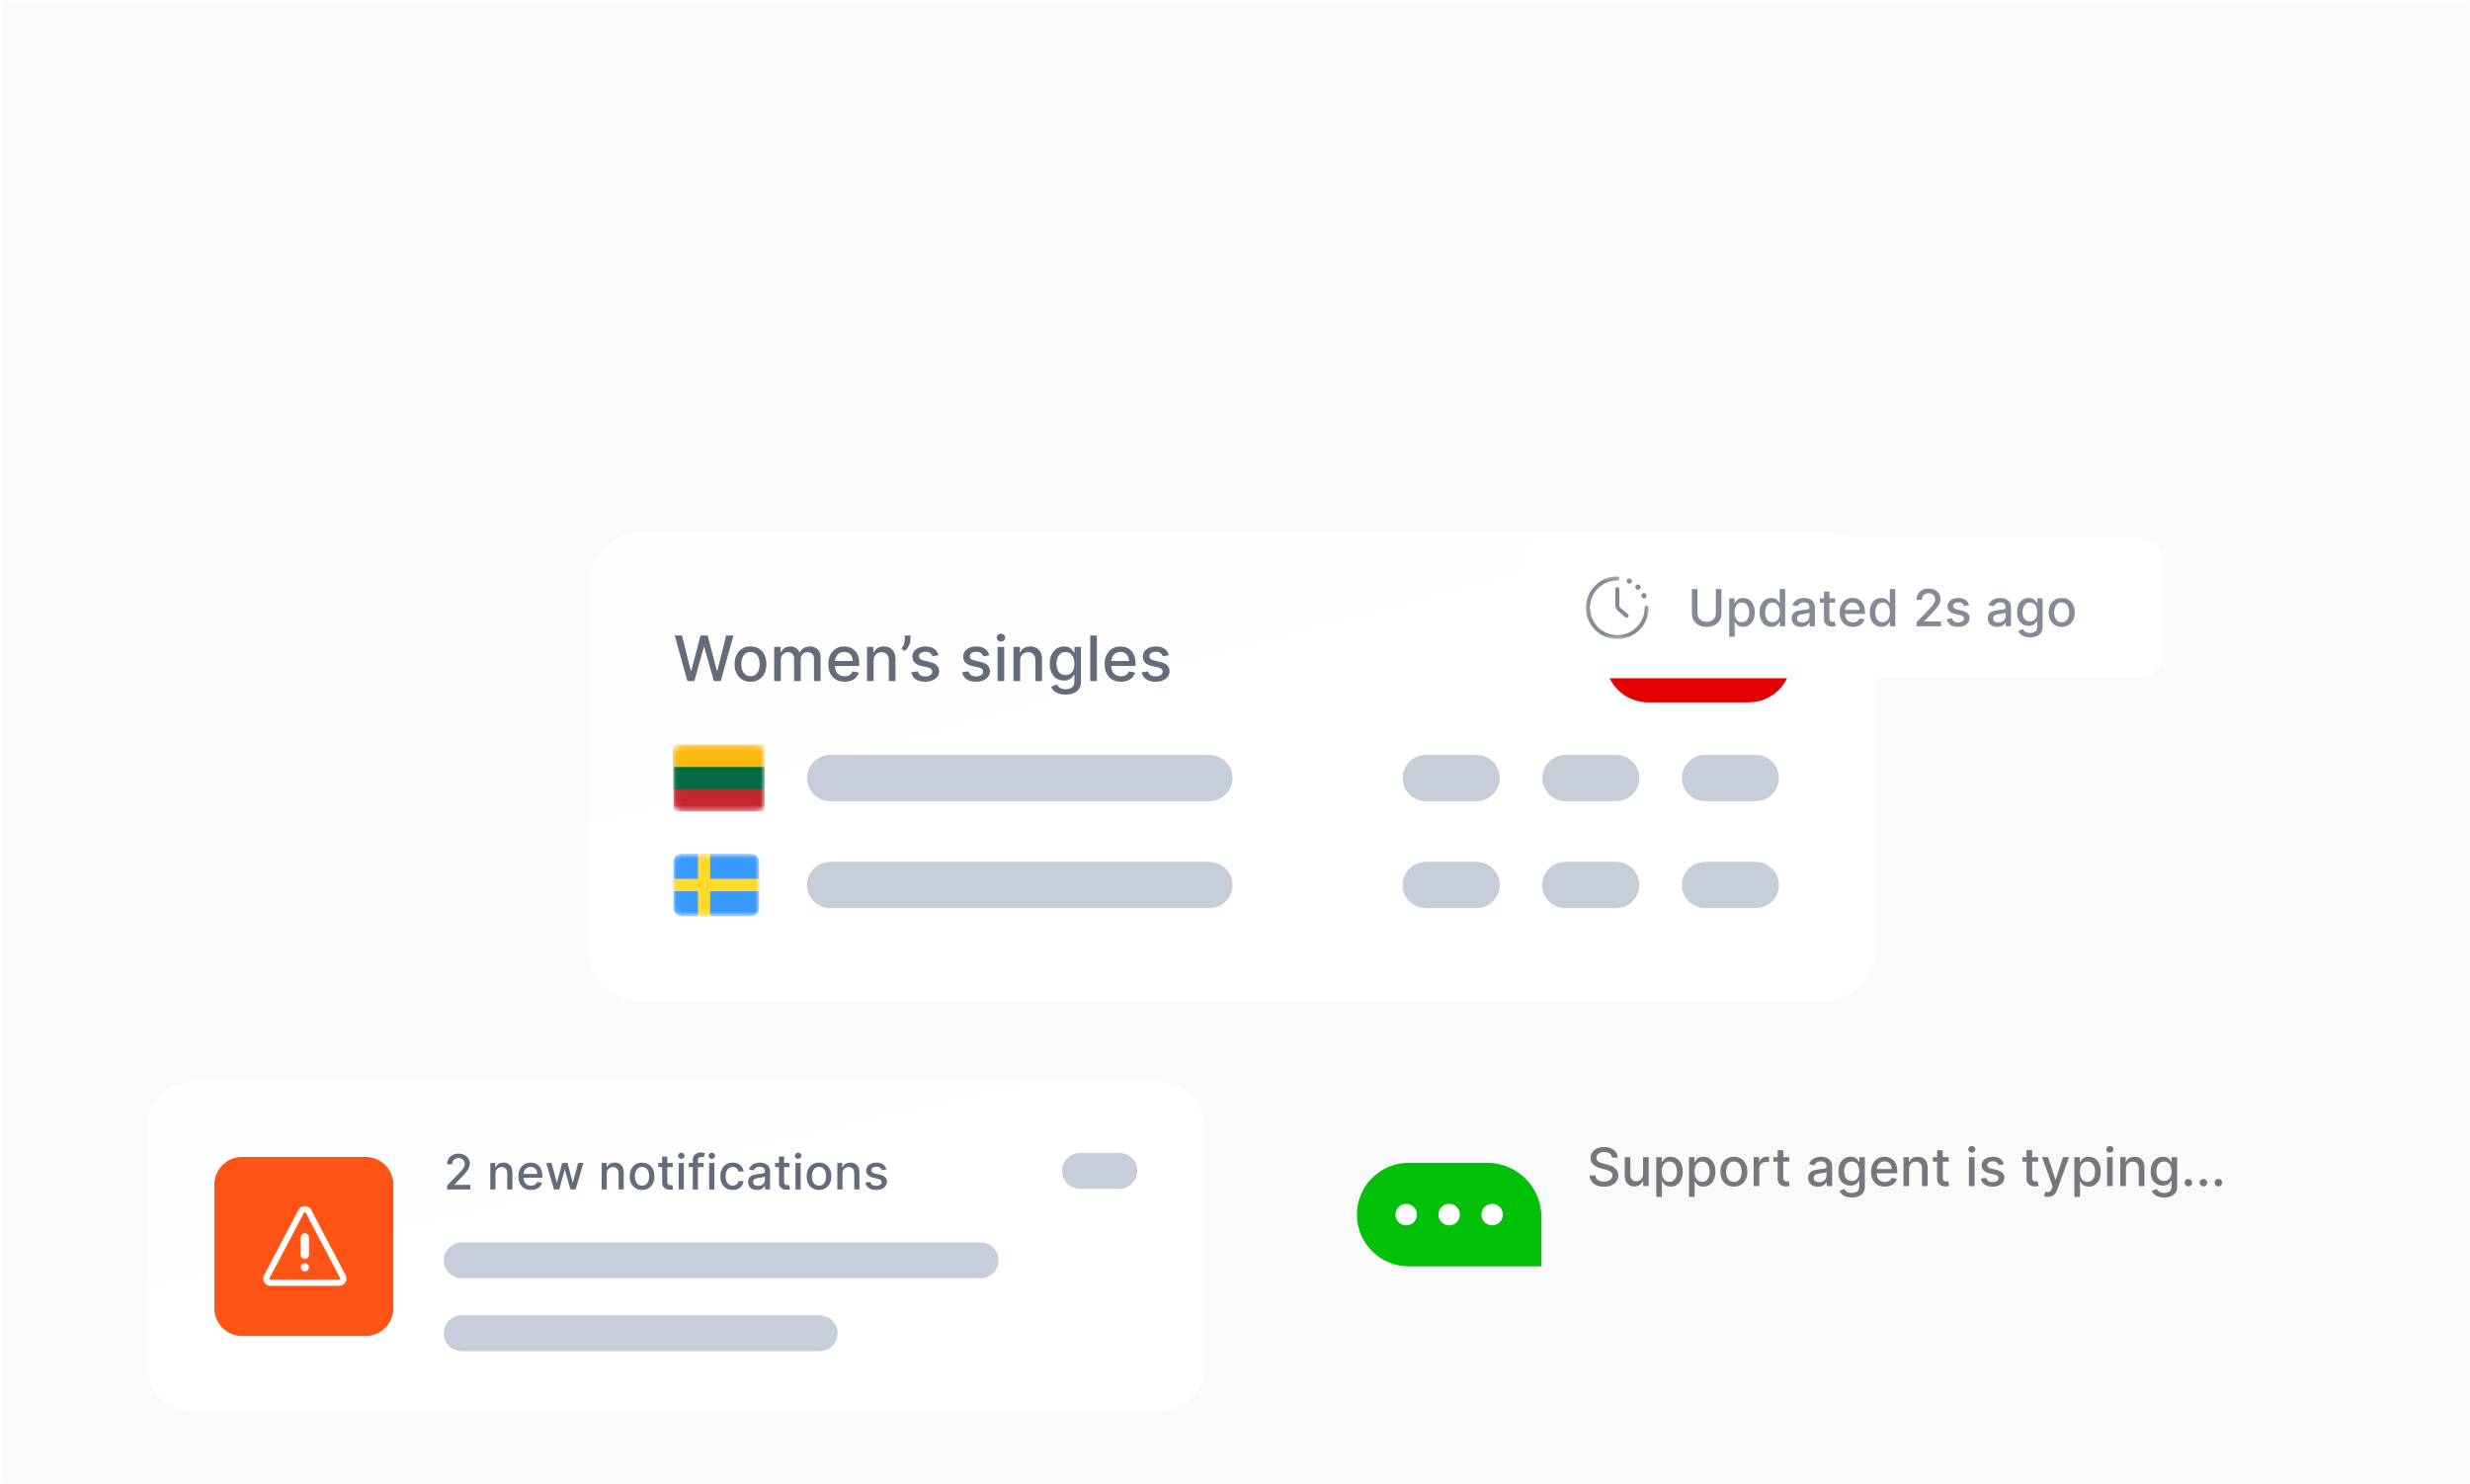 <svg width="466" height="280" viewBox="0 0 466 280" fill="none" xmlns="http://www.w3.org/2000/svg">
<g clip-path="url(#clip0_1_2)">
<mask id="mask0_1_2" style="mask-type:luminance" maskUnits="userSpaceOnUse" x="0" y="0" width="466" height="280">
<path d="M466 0H0V280H466V0Z" fill="white"/>
</mask>
<g mask="url(#mask0_1_2)">
<path d="M466 0H0V280H466V0Z" fill="#FAFAFB"/>
<g filter="url(#filter0_dddd_1_2)">
<path d="M343.867 74H121.133C115.537 74 111 78.537 111 84.133V152.341C111 157.937 115.537 162.474 121.133 162.474H343.867C349.463 162.474 354 157.937 354 152.341V84.133C354 78.537 349.463 74 343.867 74Z" fill="url(#paint0_linear_1_2)"/>
<path d="M129.681 102.063L127.297 93.466H128.661L130.336 100.124H130.416L132.158 93.466H133.51L135.252 100.128H135.332L137.002 93.466H138.371L135.982 102.063H134.677L132.867 95.624H132.8L130.991 102.063H129.681ZM141.593 102.193C140.989 102.193 140.461 102.055 140.011 101.778C139.56 101.501 139.21 101.113 138.961 100.615C138.712 100.117 138.588 99.535 138.588 98.869C138.588 98.2 138.712 97.615 138.961 97.114C139.21 96.613 139.56 96.224 140.011 95.947C140.461 95.67 140.989 95.531 141.593 95.531C142.198 95.531 142.725 95.67 143.176 95.947C143.627 96.224 143.976 96.613 144.225 97.114C144.475 97.615 144.599 98.2 144.599 98.869C144.599 99.535 144.475 100.117 144.225 100.615C143.976 101.113 143.627 101.501 143.176 101.778C142.725 102.055 142.198 102.193 141.593 102.193ZM141.598 101.14C141.989 101.14 142.314 101.036 142.571 100.829C142.829 100.622 143.019 100.346 143.142 100.002C143.268 99.658 143.331 99.279 143.331 98.864C143.331 98.453 143.268 98.075 143.142 97.731C143.019 97.384 142.829 97.105 142.571 96.895C142.314 96.686 141.989 96.581 141.598 96.581C141.203 96.581 140.875 96.686 140.615 96.895C140.358 97.105 140.166 97.384 140.04 97.731C139.917 98.075 139.855 98.453 139.855 98.864C139.855 99.279 139.917 99.658 140.04 100.002C140.166 100.346 140.358 100.622 140.615 100.829C140.875 101.036 141.203 101.14 141.598 101.14ZM146.059 102.063V95.615H147.264V96.665H147.344C147.478 96.309 147.698 96.032 148.003 95.833C148.308 95.632 148.673 95.531 149.099 95.531C149.53 95.531 149.891 95.632 150.182 95.833C150.476 96.035 150.693 96.312 150.832 96.665H150.9C151.054 96.32 151.298 96.046 151.634 95.842C151.97 95.635 152.37 95.531 152.835 95.531C153.42 95.531 153.897 95.714 154.266 96.081C154.639 96.448 154.825 97 154.825 97.739V102.063H153.57V97.857C153.57 97.42 153.451 97.104 153.213 96.908C152.975 96.712 152.691 96.614 152.361 96.614C151.952 96.614 151.634 96.74 151.408 96.992C151.181 97.241 151.068 97.562 151.068 97.953V102.063H149.817V97.777C149.817 97.427 149.707 97.146 149.489 96.933C149.271 96.721 148.987 96.614 148.637 96.614C148.399 96.614 148.179 96.677 147.978 96.803C147.779 96.926 147.618 97.098 147.495 97.32C147.375 97.541 147.315 97.797 147.315 98.088V102.063H146.059ZM159.345 102.193C158.71 102.193 158.163 102.058 157.704 101.786C157.248 101.512 156.895 101.127 156.646 100.632C156.4 100.134 156.277 99.55 156.277 98.881C156.277 98.221 156.4 97.638 156.646 97.135C156.895 96.631 157.242 96.238 157.687 95.955C158.135 95.672 158.658 95.531 159.257 95.531C159.621 95.531 159.974 95.591 160.315 95.712C160.656 95.832 160.963 96.021 161.234 96.278C161.506 96.536 161.72 96.87 161.877 97.282C162.033 97.69 162.112 98.187 162.112 98.772V99.217H156.986V98.277H160.882C160.882 97.946 160.815 97.654 160.68 97.399C160.546 97.142 160.357 96.939 160.114 96.79C159.873 96.642 159.59 96.568 159.266 96.568C158.913 96.568 158.605 96.655 158.342 96.828C158.082 96.999 157.88 97.223 157.737 97.5C157.598 97.774 157.528 98.072 157.528 98.394V99.129C157.528 99.56 157.603 99.926 157.754 100.229C157.908 100.531 158.122 100.762 158.397 100.921C158.671 101.078 158.991 101.156 159.358 101.156C159.596 101.156 159.813 101.123 160.009 101.056C160.204 100.986 160.374 100.882 160.517 100.745C160.659 100.608 160.768 100.439 160.844 100.237L162.032 100.451C161.937 100.801 161.766 101.107 161.52 101.371C161.276 101.631 160.97 101.834 160.6 101.979C160.234 102.122 159.815 102.193 159.345 102.193ZM164.819 98.235V102.063H163.564V95.615H164.768V96.665H164.848C164.996 96.323 165.229 96.049 165.545 95.842C165.864 95.635 166.266 95.531 166.75 95.531C167.189 95.531 167.574 95.624 167.904 95.808C168.235 95.99 168.491 96.262 168.673 96.623C168.854 96.984 168.945 97.43 168.945 97.962V102.063H167.69V98.113C167.69 97.645 167.568 97.28 167.325 97.017C167.081 96.751 166.747 96.618 166.322 96.618C166.031 96.618 165.772 96.681 165.545 96.807C165.321 96.933 165.143 97.118 165.012 97.362C164.883 97.602 164.819 97.893 164.819 98.235ZM171.767 93.466V94.272C171.767 94.51 171.722 94.76 171.632 95.023C171.546 95.284 171.423 95.534 171.263 95.775C171.104 96.015 170.916 96.222 170.701 96.396L170.079 95.951C170.244 95.71 170.387 95.454 170.507 95.183C170.631 94.911 170.692 94.612 170.692 94.284V93.466H171.767ZM177.057 97.189L175.919 97.391C175.871 97.245 175.796 97.107 175.692 96.975C175.592 96.844 175.454 96.736 175.281 96.652C175.107 96.568 174.89 96.526 174.63 96.526C174.275 96.526 173.978 96.606 173.74 96.765C173.502 96.922 173.383 97.125 173.383 97.374C173.383 97.59 173.463 97.763 173.623 97.895C173.782 98.026 174.04 98.134 174.395 98.218L175.419 98.453C176.013 98.59 176.455 98.801 176.746 99.087C177.037 99.372 177.183 99.743 177.183 100.199C177.183 100.586 177.071 100.93 176.847 101.232C176.626 101.531 176.316 101.767 175.919 101.937C175.524 102.108 175.067 102.193 174.546 102.193C173.824 102.193 173.235 102.039 172.779 101.732C172.323 101.421 172.043 100.98 171.939 100.409L173.152 100.225C173.228 100.541 173.383 100.78 173.618 100.942C173.854 101.102 174.16 101.182 174.538 101.182C174.949 101.182 175.278 101.096 175.524 100.926C175.771 100.752 175.894 100.541 175.894 100.292C175.894 100.09 175.818 99.921 175.667 99.784C175.519 99.647 175.291 99.543 174.983 99.473L173.891 99.234C173.29 99.097 172.845 98.878 172.556 98.579C172.271 98.279 172.128 97.9 172.128 97.441C172.128 97.061 172.235 96.728 172.447 96.442C172.66 96.157 172.954 95.934 173.329 95.775C173.704 95.612 174.133 95.531 174.618 95.531C175.314 95.531 175.863 95.682 176.263 95.984C176.663 96.284 176.928 96.686 177.057 97.189ZM186.641 97.189L185.504 97.391C185.456 97.245 185.381 97.107 185.277 96.975C185.176 96.844 185.039 96.736 184.866 96.652C184.692 96.568 184.475 96.526 184.215 96.526C183.859 96.526 183.563 96.606 183.325 96.765C183.087 96.922 182.968 97.125 182.968 97.374C182.968 97.59 183.048 97.763 183.207 97.895C183.367 98.026 183.624 98.134 183.98 98.218L185.004 98.453C185.597 98.59 186.04 98.801 186.331 99.087C186.622 99.372 186.767 99.743 186.767 100.199C186.767 100.586 186.655 100.93 186.431 101.232C186.21 101.531 185.901 101.767 185.504 101.937C185.109 102.108 184.651 102.193 184.131 102.193C183.409 102.193 182.82 102.039 182.364 101.732C181.907 101.421 181.628 100.98 181.524 100.409L182.737 100.225C182.813 100.541 182.968 100.78 183.203 100.942C183.438 101.102 183.745 101.182 184.123 101.182C184.534 101.182 184.863 101.096 185.109 100.926C185.355 100.752 185.478 100.541 185.478 100.292C185.478 100.09 185.403 99.921 185.252 99.784C185.103 99.647 184.875 99.543 184.568 99.473L183.476 99.234C182.874 99.097 182.429 98.878 182.141 98.579C181.856 98.279 181.713 97.9 181.713 97.441C181.713 97.061 181.819 96.728 182.032 96.442C182.245 96.157 182.538 95.934 182.914 95.775C183.289 95.612 183.718 95.531 184.202 95.531C184.899 95.531 185.448 95.682 185.848 95.984C186.248 96.284 186.513 96.686 186.641 97.189ZM188.206 102.063V95.615H189.462V102.063H188.206ZM188.84 94.62C188.622 94.62 188.435 94.547 188.278 94.402C188.124 94.254 188.047 94.077 188.047 93.873C188.047 93.666 188.124 93.49 188.278 93.344C188.435 93.196 188.622 93.121 188.84 93.121C189.059 93.121 189.245 93.196 189.399 93.344C189.555 93.49 189.634 93.666 189.634 93.873C189.634 94.077 189.555 94.254 189.399 94.402C189.245 94.547 189.059 94.62 188.84 94.62ZM192.465 98.235V102.063H191.209V95.615H192.414V96.665H192.494C192.642 96.323 192.875 96.049 193.191 95.842C193.51 95.635 193.912 95.531 194.396 95.531C194.835 95.531 195.22 95.624 195.55 95.808C195.88 95.99 196.136 96.262 196.318 96.623C196.5 96.984 196.591 97.43 196.591 97.962V102.063H195.336V98.113C195.336 97.645 195.214 97.28 194.971 97.017C194.727 96.751 194.393 96.618 193.968 96.618C193.676 96.618 193.418 96.681 193.191 96.807C192.967 96.933 192.789 97.118 192.658 97.362C192.529 97.602 192.465 97.893 192.465 98.235ZM201.037 104.616C200.525 104.616 200.084 104.548 199.715 104.414C199.348 104.28 199.049 104.102 198.817 103.881C198.584 103.66 198.411 103.418 198.296 103.155L199.375 102.71C199.45 102.833 199.551 102.963 199.677 103.1C199.806 103.24 199.979 103.359 200.198 103.457C200.419 103.555 200.703 103.604 201.05 103.604C201.526 103.604 201.919 103.488 202.23 103.255C202.54 103.026 202.696 102.659 202.696 102.156V100.888H202.616C202.54 101.025 202.431 101.177 202.288 101.345C202.148 101.513 201.955 101.659 201.709 101.782C201.463 101.905 201.142 101.967 200.748 101.967C200.238 101.967 199.779 101.848 199.371 101.61C198.965 101.369 198.643 101.015 198.405 100.548C198.17 100.078 198.053 99.5 198.053 98.814C198.053 98.128 198.169 97.541 198.401 97.051C198.636 96.561 198.958 96.186 199.366 95.926C199.775 95.663 200.238 95.531 200.756 95.531C201.156 95.531 201.479 95.598 201.726 95.733C201.972 95.864 202.164 96.018 202.301 96.194C202.441 96.371 202.549 96.526 202.624 96.66H202.717V95.615H203.947V102.206C203.947 102.76 203.818 103.215 203.56 103.57C203.303 103.926 202.954 104.189 202.515 104.36C202.078 104.53 201.586 104.616 201.037 104.616ZM201.025 100.926C201.386 100.926 201.691 100.842 201.94 100.674C202.192 100.503 202.382 100.259 202.511 99.943C202.642 99.624 202.708 99.242 202.708 98.797C202.708 98.363 202.644 97.981 202.515 97.651C202.386 97.321 202.197 97.063 201.948 96.879C201.699 96.691 201.391 96.597 201.025 96.597C200.647 96.597 200.332 96.695 200.08 96.891C199.828 97.084 199.638 97.347 199.509 97.68C199.383 98.014 199.32 98.386 199.32 98.797C199.32 99.22 199.385 99.591 199.513 99.91C199.642 100.229 199.832 100.478 200.084 100.657C200.339 100.836 200.652 100.926 201.025 100.926ZM206.944 93.466V102.063H205.689V93.466H206.944ZM211.471 102.193C210.836 102.193 210.289 102.058 209.83 101.786C209.373 101.512 209.021 101.127 208.772 100.632C208.525 100.134 208.402 99.55 208.402 98.881C208.402 98.221 208.525 97.638 208.772 97.135C209.021 96.631 209.368 96.238 209.813 95.955C210.261 95.672 210.784 95.531 211.383 95.531C211.747 95.531 212.099 95.591 212.441 95.712C212.782 95.832 213.089 96.021 213.36 96.278C213.632 96.536 213.846 96.87 214.002 97.282C214.159 97.69 214.238 98.187 214.238 98.772V99.217H209.112V98.277H213.008C213.008 97.946 212.94 97.654 212.806 97.399C212.672 97.142 212.483 96.939 212.239 96.79C211.999 96.642 211.716 96.568 211.391 96.568C211.039 96.568 210.731 96.655 210.468 96.828C210.207 96.999 210.006 97.223 209.863 97.5C209.723 97.774 209.653 98.072 209.653 98.394V99.129C209.653 99.56 209.729 99.926 209.88 100.229C210.034 100.531 210.248 100.762 210.522 100.921C210.797 101.078 211.117 101.156 211.484 101.156C211.722 101.156 211.938 101.123 212.134 101.056C212.33 100.986 212.5 100.882 212.642 100.745C212.785 100.608 212.894 100.439 212.97 100.237L214.158 100.451C214.063 100.801 213.892 101.107 213.646 101.371C213.402 101.631 213.096 101.834 212.726 101.979C212.36 102.122 211.941 102.193 211.471 102.193ZM220.521 97.189L219.384 97.391C219.336 97.245 219.26 97.107 219.157 96.975C219.056 96.844 218.919 96.736 218.745 96.652C218.572 96.568 218.355 96.526 218.095 96.526C217.739 96.526 217.443 96.606 217.205 96.765C216.967 96.922 216.848 97.125 216.848 97.374C216.848 97.59 216.928 97.763 217.087 97.895C217.247 98.026 217.504 98.134 217.86 98.218L218.884 98.453C219.477 98.59 219.92 98.801 220.211 99.087C220.502 99.372 220.647 99.743 220.647 100.199C220.647 100.586 220.535 100.93 220.311 101.232C220.09 101.531 219.781 101.767 219.384 101.937C218.989 102.108 218.531 102.193 218.011 102.193C217.289 102.193 216.7 102.039 216.243 101.732C215.787 101.421 215.507 100.98 215.404 100.409L216.617 100.225C216.693 100.541 216.848 100.78 217.083 100.942C217.318 101.102 217.625 101.182 218.002 101.182C218.414 101.182 218.743 101.096 218.989 100.926C219.235 100.752 219.358 100.541 219.358 100.292C219.358 100.09 219.283 99.921 219.132 99.784C218.983 99.647 218.755 99.543 218.447 99.473L217.356 99.234C216.754 99.097 216.309 98.878 216.021 98.579C215.736 98.279 215.593 97.9 215.593 97.441C215.593 97.061 215.699 96.728 215.912 96.442C216.125 96.157 216.418 95.934 216.793 95.775C217.168 95.612 217.598 95.531 218.082 95.531C218.779 95.531 219.328 95.682 219.728 95.984C220.128 96.284 220.393 96.686 220.521 97.189Z" fill="#646C7C"/>
<path d="M329.937 90.053H310.904C306.48 90.053 302.894 93.639 302.894 98.063C302.894 102.487 306.48 106.073 310.904 106.073H329.937C334.361 106.073 337.947 102.487 337.947 98.063C337.947 93.639 334.361 90.053 329.937 90.053Z" fill="#E40000"/>
<path d="M311.454 101.063V94.922H312.753V99.993H315.386V101.063H311.454ZM317.586 94.922V101.063H316.288V94.922H317.586ZM319.806 94.922L321.29 99.588H321.347L322.834 94.922H324.274L322.157 101.063H320.484L318.364 94.922H319.806ZM325.055 101.063V94.922H329.193V95.993H326.354V97.456H328.98V98.526H326.354V99.993H329.205V101.063H325.055Z" fill="white"/>
<path d="M228.172 116.003H156.626C154.218 116.003 152.266 117.955 152.266 120.363C152.266 122.77 154.218 124.722 156.626 124.722H228.172C230.58 124.722 232.532 122.77 232.532 120.363C232.532 117.955 230.58 116.003 228.172 116.003Z" fill="#C6CED9"/>
<path d="M278.589 116.003H268.998C266.59 116.003 264.638 117.955 264.638 120.363C264.638 122.77 266.59 124.722 268.998 124.722H278.589C280.996 124.722 282.948 122.77 282.948 120.363C282.948 117.955 280.996 116.003 278.589 116.003Z" fill="#C6CED9"/>
<path d="M304.926 116.003H295.335C292.927 116.003 290.975 117.955 290.975 120.363C290.975 122.77 292.927 124.722 295.335 124.722H304.926C307.333 124.722 309.285 122.77 309.285 120.363C309.285 117.955 307.333 116.003 304.926 116.003Z" fill="#C6CED9"/>
<path d="M331.262 116.003H321.671C319.263 116.003 317.311 117.955 317.311 120.363C317.311 122.77 319.263 124.722 321.671 124.722H331.262C333.669 124.722 335.621 122.77 335.621 120.363C335.621 117.955 333.669 116.003 331.262 116.003Z" fill="#C6CED9"/>
<mask id="mask1_1_2" style="mask-type:luminance" maskUnits="userSpaceOnUse" x="127" y="134" width="17" height="13">
<path d="M141.764 134.652H128.524C127.712 134.652 127.053 135.311 127.053 136.123V144.95C127.053 145.762 127.712 146.421 128.524 146.421H141.764C142.577 146.421 143.235 145.762 143.235 144.95V136.123C143.235 135.311 142.577 134.652 141.764 134.652Z" fill="white"/>
</mask>
<g mask="url(#mask1_1_2)">
<path d="M141.764 134.652H128.524C127.712 134.652 127.053 135.311 127.053 136.123V144.95C127.053 145.762 127.712 146.421 128.524 146.421H141.764C142.577 146.421 143.235 145.762 143.235 144.95V136.123C143.235 135.311 142.577 134.652 141.764 134.652Z" fill="#3A99FF"/>
<path fill-rule="evenodd" clip-rule="evenodd" d="M131.677 141.713H127.053V139.359H131.677V134.652H133.989V139.359H143.236V141.713H133.989V146.421H131.677V141.713Z" fill="#FFDA2C"/>
</g>
<path d="M228.172 136.177H156.626C154.218 136.177 152.266 138.129 152.266 140.537C152.266 142.944 154.218 144.896 156.626 144.896H228.172C230.58 144.896 232.532 142.944 232.532 140.537C232.532 138.129 230.58 136.177 228.172 136.177Z" fill="#C6CED9"/>
<path d="M278.589 136.177H268.998C266.59 136.177 264.638 138.129 264.638 140.537C264.638 142.944 266.59 144.896 268.998 144.896H278.589C280.996 144.896 282.948 142.944 282.948 140.537C282.948 138.129 280.996 136.177 278.589 136.177Z" fill="#C6CED9"/>
<path d="M304.926 136.177H295.335C292.927 136.177 290.975 138.129 290.975 140.537C290.975 142.944 292.927 144.896 295.335 144.896H304.926C307.333 144.896 309.285 142.944 309.285 140.537C309.285 138.129 307.333 136.177 304.926 136.177Z" fill="#C6CED9"/>
<path d="M331.262 136.177H321.671C319.263 136.177 317.311 138.129 317.311 140.537C317.311 142.944 319.263 144.896 321.671 144.896H331.262C333.669 144.896 335.621 142.944 335.621 140.537C335.621 138.129 333.669 136.177 331.262 136.177Z" fill="#C6CED9"/>
</g>
<g filter="url(#filter1_dddddd_1_2)">
<path d="M219.149 152H35.851C31.515 152 28 155.515 28 159.851V206.149C28 210.485 31.515 214 35.851 214H219.149C223.485 214 227 210.485 227 206.149V159.851C227 155.515 223.485 152 219.149 152Z" fill="url(#paint1_linear_1_2)"/>
<path d="M68.981 166.118H45.672C42.781 166.118 40.438 168.461 40.438 171.352V194.662C40.438 197.552 42.781 199.895 45.672 199.895H68.981C71.872 199.895 74.215 197.552 74.215 194.662V171.352C74.215 168.461 71.872 166.118 68.981 166.118Z" fill="#FF5416"/>
<path d="M58.29 186.929C58.29 187.359 57.942 187.707 57.513 187.707C57.083 187.707 56.735 187.359 56.735 186.929C56.735 186.5 57.083 186.152 57.513 186.152C57.942 186.152 58.29 186.5 58.29 186.929Z" fill="white"/>
<path d="M58.29 181.293C58.29 180.864 57.942 180.516 57.513 180.516C57.083 180.516 56.735 180.864 56.735 181.293V184.597C56.735 185.027 57.083 185.375 57.513 185.375C57.942 185.375 58.29 185.027 58.29 184.597V181.293Z" fill="white"/>
<path fill-rule="evenodd" clip-rule="evenodd" d="M56.309 176.11C56.819 175.141 58.206 175.141 58.717 176.11L65.203 188.434C65.679 189.34 65.022 190.428 63.999 190.428H51.027C50.003 190.428 49.346 189.34 49.823 188.434L56.309 176.11ZM57.685 176.653C57.612 176.515 57.413 176.515 57.341 176.653L50.855 188.977C50.786 189.106 50.88 189.262 51.027 189.262H63.999C64.145 189.262 64.239 189.106 64.171 188.977L57.685 176.653Z" fill="white"/>
<path d="M84.356 172.244V171.516L86.61 169.18C86.851 168.927 87.049 168.704 87.205 168.514C87.364 168.321 87.482 168.137 87.56 167.964C87.638 167.791 87.677 167.606 87.677 167.411C87.677 167.19 87.625 166.999 87.521 166.839C87.417 166.676 87.275 166.551 87.095 166.465C86.915 166.376 86.712 166.331 86.487 166.331C86.248 166.331 86.04 166.38 85.862 166.478C85.684 166.575 85.548 166.713 85.452 166.891C85.357 167.068 85.309 167.277 85.309 167.515H84.35C84.35 167.11 84.443 166.755 84.629 166.452C84.816 166.148 85.072 165.913 85.397 165.746C85.722 165.577 86.092 165.492 86.506 165.492C86.924 165.492 87.293 165.576 87.612 165.742C87.933 165.907 88.183 166.133 88.363 166.419C88.543 166.703 88.633 167.024 88.633 167.382C88.633 167.629 88.587 167.871 88.493 168.107C88.402 168.343 88.243 168.607 88.015 168.897C87.788 169.186 87.471 169.536 87.066 169.948L85.742 171.334V171.382H88.741V172.244H84.356ZM93.474 169.278V172.244H92.502V167.248H93.435V168.062H93.497C93.612 167.797 93.792 167.585 94.037 167.424C94.284 167.264 94.596 167.183 94.971 167.183C95.311 167.183 95.609 167.255 95.865 167.398C96.121 167.539 96.319 167.749 96.46 168.029C96.601 168.309 96.672 168.655 96.672 169.067V172.244H95.699V169.184C95.699 168.822 95.605 168.539 95.416 168.335C95.228 168.129 94.968 168.026 94.639 168.026C94.413 168.026 94.213 168.075 94.037 168.172C93.864 168.27 93.726 168.413 93.624 168.601C93.524 168.788 93.474 169.013 93.474 169.278ZM100.175 172.345C99.683 172.345 99.259 172.24 98.903 172.03C98.55 171.817 98.277 171.519 98.084 171.135C97.893 170.749 97.797 170.297 97.797 169.779C97.797 169.267 97.893 168.816 98.084 168.426C98.277 168.036 98.546 167.731 98.89 167.512C99.237 167.293 99.643 167.183 100.107 167.183C100.389 167.183 100.662 167.23 100.926 167.323C101.191 167.416 101.428 167.563 101.639 167.762C101.849 167.962 102.015 168.221 102.136 168.54C102.258 168.856 102.318 169.241 102.318 169.694V170.039H98.347V169.311H101.365C101.365 169.055 101.313 168.828 101.209 168.631C101.105 168.431 100.959 168.274 100.77 168.159C100.584 168.044 100.365 167.987 100.113 167.987C99.84 167.987 99.602 168.054 99.398 168.188C99.196 168.321 99.04 168.494 98.929 168.709C98.821 168.921 98.767 169.152 98.767 169.402V169.971C98.767 170.305 98.825 170.589 98.942 170.823C99.061 171.057 99.227 171.236 99.44 171.36C99.652 171.481 99.901 171.542 100.185 171.542C100.369 171.542 100.537 171.516 100.689 171.464C100.841 171.41 100.972 171.329 101.082 171.223C101.193 171.117 101.278 170.986 101.336 170.83L102.257 170.995C102.183 171.266 102.051 171.504 101.86 171.708C101.671 171.909 101.434 172.067 101.148 172.179C100.863 172.29 100.539 172.345 100.175 172.345ZM104.517 172.244L103.047 167.248H104.052L105.031 170.917H105.08L106.062 167.248H107.067L108.043 170.901H108.092L109.065 167.248H110.07L108.603 172.244H107.611L106.596 168.637H106.521L105.506 172.244H104.517ZM114.481 169.278V172.244H113.508V167.248H114.442V168.062H114.503C114.618 167.797 114.798 167.585 115.043 167.424C115.291 167.264 115.602 167.183 115.977 167.183C116.317 167.183 116.615 167.255 116.871 167.398C117.127 167.539 117.326 167.749 117.467 168.029C117.607 168.309 117.678 168.655 117.678 169.067V172.244H116.705V169.184C116.705 168.822 116.611 168.539 116.422 168.335C116.234 168.129 115.975 168.026 115.645 168.026C115.42 168.026 115.219 168.075 115.043 168.172C114.87 168.27 114.732 168.413 114.63 168.601C114.531 168.788 114.481 169.013 114.481 169.278ZM121.132 172.345C120.664 172.345 120.255 172.238 119.906 172.023C119.557 171.809 119.286 171.508 119.093 171.122C118.9 170.736 118.804 170.285 118.804 169.769C118.804 169.251 118.9 168.798 119.093 168.41C119.286 168.021 119.557 167.72 119.906 167.505C120.255 167.291 120.664 167.183 121.132 167.183C121.601 167.183 122.01 167.291 122.359 167.505C122.708 167.72 122.979 168.021 123.172 168.41C123.365 168.798 123.461 169.251 123.461 169.769C123.461 170.285 123.365 170.736 123.172 171.122C122.979 171.508 122.708 171.809 122.359 172.023C122.01 172.238 121.601 172.345 121.132 172.345ZM121.136 171.529C121.439 171.529 121.691 171.449 121.89 171.288C122.09 171.128 122.237 170.914 122.333 170.647C122.43 170.381 122.479 170.087 122.479 169.766C122.479 169.447 122.43 169.154 122.333 168.888C122.237 168.619 122.09 168.403 121.89 168.24C121.691 168.078 121.439 167.997 121.136 167.997C120.83 167.997 120.576 168.078 120.375 168.24C120.175 168.403 120.027 168.619 119.929 168.888C119.834 169.154 119.786 169.447 119.786 169.766C119.786 170.087 119.834 170.381 119.929 170.647C120.027 170.914 120.175 171.128 120.375 171.288C120.576 171.449 120.83 171.529 121.136 171.529ZM126.925 167.248V168.029H124.196V167.248H126.925ZM124.928 166.051H125.9V170.777C125.9 170.966 125.928 171.108 125.985 171.204C126.041 171.297 126.114 171.361 126.203 171.395C126.294 171.428 126.392 171.444 126.499 171.444C126.577 171.444 126.645 171.439 126.704 171.428C126.762 171.417 126.808 171.408 126.84 171.402L127.016 172.205C126.959 172.227 126.879 172.249 126.775 172.27C126.671 172.294 126.541 172.307 126.385 172.309C126.129 172.314 125.89 172.268 125.669 172.173C125.448 172.077 125.269 171.93 125.133 171.73C124.996 171.531 124.928 171.281 124.928 170.979V166.051ZM128.046 172.244V167.248H129.019V172.244H128.046ZM128.537 166.478C128.368 166.478 128.223 166.421 128.102 166.308C127.982 166.193 127.923 166.057 127.923 165.899C127.923 165.738 127.982 165.602 128.102 165.489C128.223 165.374 128.368 165.316 128.537 165.316C128.707 165.316 128.851 165.374 128.97 165.489C129.091 165.602 129.152 165.738 129.152 165.899C129.152 166.057 129.091 166.193 128.97 166.308C128.851 166.421 128.707 166.478 128.537 166.478ZM132.751 167.248V168.029H129.927V167.248H132.751ZM130.701 172.244V166.669C130.701 166.357 130.77 166.098 130.906 165.892C131.043 165.684 131.224 165.529 131.45 165.427C131.675 165.323 131.92 165.271 132.185 165.271C132.38 165.271 132.547 165.287 132.686 165.32C132.824 165.35 132.927 165.378 132.995 165.404L132.767 166.191C132.721 166.178 132.663 166.163 132.591 166.146C132.52 166.126 132.433 166.117 132.331 166.117C132.095 166.117 131.926 166.175 131.824 166.292C131.724 166.409 131.674 166.578 131.674 166.8V172.244H130.701ZM133.8 172.244V167.248H134.772V172.244H133.8ZM134.291 166.478C134.122 166.478 133.977 166.421 133.855 166.308C133.736 166.193 133.676 166.057 133.676 165.899C133.676 165.738 133.736 165.602 133.855 165.489C133.977 165.374 134.122 165.316 134.291 165.316C134.46 165.316 134.604 165.374 134.724 165.489C134.845 165.602 134.906 165.738 134.906 165.899C134.906 166.057 134.845 166.193 134.724 166.308C134.604 166.421 134.46 166.478 134.291 166.478ZM138.231 172.345C137.747 172.345 137.331 172.236 136.982 172.017C136.635 171.796 136.368 171.491 136.182 171.103C135.995 170.715 135.902 170.27 135.902 169.769C135.902 169.262 135.997 168.814 136.188 168.426C136.379 168.036 136.648 167.731 136.995 167.512C137.342 167.293 137.751 167.183 138.221 167.183C138.601 167.183 138.939 167.254 139.236 167.395C139.533 167.534 139.773 167.729 139.955 167.98C140.139 168.232 140.249 168.526 140.283 168.862H139.337C139.285 168.628 139.166 168.426 138.979 168.257C138.795 168.088 138.548 168.003 138.237 168.003C137.966 168.003 137.729 168.075 137.525 168.218C137.323 168.359 137.166 168.56 137.053 168.823C136.941 169.083 136.884 169.391 136.884 169.746C136.884 170.111 136.94 170.425 137.05 170.69C137.161 170.954 137.317 171.159 137.519 171.304C137.722 171.45 137.962 171.522 138.237 171.522C138.422 171.522 138.589 171.489 138.738 171.421C138.89 171.352 139.017 171.253 139.119 171.125C139.223 170.998 139.296 170.844 139.337 170.664H140.283C140.249 170.987 140.143 171.275 139.968 171.529C139.792 171.783 139.557 171.982 139.262 172.127C138.969 172.273 138.626 172.345 138.231 172.345ZM142.823 172.355C142.506 172.355 142.22 172.296 141.964 172.179C141.708 172.06 141.506 171.888 141.356 171.662C141.209 171.437 141.135 171.16 141.135 170.833C141.135 170.551 141.189 170.319 141.298 170.137C141.406 169.955 141.552 169.81 141.737 169.704C141.921 169.598 142.127 169.518 142.355 169.463C142.582 169.409 142.814 169.368 143.051 169.34C143.35 169.305 143.593 169.277 143.779 169.255C143.966 169.231 144.101 169.193 144.186 169.141C144.27 169.089 144.313 169.005 144.313 168.888V168.865C144.313 168.581 144.232 168.361 144.072 168.205C143.914 168.049 143.677 167.97 143.363 167.97C143.036 167.97 142.777 168.043 142.589 168.188C142.402 168.332 142.273 168.491 142.202 168.667L141.288 168.458C141.396 168.155 141.555 167.91 141.763 167.723C141.973 167.535 142.215 167.398 142.488 167.313C142.761 167.227 143.049 167.183 143.35 167.183C143.549 167.183 143.761 167.207 143.984 167.255C144.21 167.3 144.42 167.385 144.615 167.509C144.813 167.632 144.974 167.809 145.1 168.039C145.226 168.266 145.288 168.562 145.288 168.927V172.244H144.339V171.561H144.3C144.237 171.687 144.142 171.811 144.017 171.932C143.891 172.054 143.729 172.154 143.532 172.235C143.335 172.315 143.098 172.355 142.823 172.355ZM143.034 171.574C143.303 171.574 143.533 171.521 143.724 171.415C143.917 171.309 144.063 171.17 144.163 170.999C144.265 170.825 144.316 170.64 144.316 170.442V169.798C144.281 169.833 144.214 169.866 144.114 169.896C144.017 169.924 143.905 169.949 143.779 169.971C143.654 169.99 143.531 170.009 143.412 170.026C143.292 170.041 143.193 170.054 143.113 170.065C142.924 170.089 142.751 170.129 142.595 170.185C142.441 170.242 142.318 170.323 142.225 170.429C142.133 170.534 142.088 170.672 142.088 170.846C142.088 171.086 142.177 171.269 142.355 171.392C142.532 171.514 142.759 171.574 143.034 171.574ZM148.962 167.248V168.029H146.233V167.248H148.962ZM146.965 166.051H147.937V170.777C147.937 170.966 147.965 171.108 148.022 171.204C148.078 171.297 148.151 171.361 148.24 171.395C148.331 171.428 148.429 171.444 148.536 171.444C148.614 171.444 148.682 171.439 148.741 171.428C148.799 171.417 148.845 171.408 148.877 171.402L149.053 172.205C148.996 172.227 148.916 172.249 148.812 172.27C148.708 172.294 148.578 172.307 148.422 172.309C148.166 172.314 147.927 172.268 147.706 172.173C147.485 172.077 147.306 171.93 147.17 171.73C147.033 171.531 146.965 171.281 146.965 170.979V166.051ZM150.083 172.244V167.248H151.056V172.244H150.083ZM150.574 166.478C150.405 166.478 150.26 166.421 150.139 166.308C150.019 166.193 149.96 166.057 149.96 165.899C149.96 165.738 150.019 165.602 150.139 165.489C150.26 165.374 150.405 165.316 150.574 165.316C150.744 165.316 150.888 165.374 151.007 165.489C151.128 165.602 151.189 165.738 151.189 165.899C151.189 166.057 151.128 166.193 151.007 166.308C150.888 166.421 150.744 166.478 150.574 166.478ZM154.514 172.345C154.046 172.345 153.637 172.238 153.288 172.023C152.939 171.809 152.668 171.508 152.475 171.122C152.282 170.736 152.186 170.285 152.186 169.769C152.186 169.251 152.282 168.798 152.475 168.41C152.668 168.021 152.939 167.72 153.288 167.505C153.637 167.291 154.046 167.183 154.514 167.183C154.983 167.183 155.392 167.291 155.741 167.505C156.09 167.72 156.361 168.021 156.554 168.41C156.747 168.798 156.843 169.251 156.843 169.769C156.843 170.285 156.747 170.736 156.554 171.122C156.361 171.508 156.09 171.809 155.741 172.023C155.392 172.238 154.983 172.345 154.514 172.345ZM154.518 171.529C154.821 171.529 155.073 171.449 155.272 171.288C155.472 171.128 155.619 170.914 155.715 170.647C155.812 170.381 155.861 170.087 155.861 169.766C155.861 169.447 155.812 169.154 155.715 168.888C155.619 168.619 155.472 168.403 155.272 168.24C155.073 168.078 154.821 167.997 154.518 167.997C154.212 167.997 153.958 168.078 153.757 168.24C153.557 168.403 153.409 168.619 153.311 168.888C153.216 169.154 153.168 169.447 153.168 169.766C153.168 170.087 153.216 170.381 153.311 170.647C153.409 170.914 153.557 171.128 153.757 171.288C153.958 171.449 154.212 171.529 154.518 171.529ZM158.947 169.278V172.244H157.975V167.248H158.908V168.062H158.97C159.085 167.797 159.265 167.585 159.51 167.424C159.757 167.264 160.068 167.183 160.443 167.183C160.784 167.183 161.082 167.255 161.338 167.398C161.594 167.539 161.792 167.749 161.933 168.029C162.074 168.309 162.144 168.655 162.144 169.067V172.244H161.172V169.184C161.172 168.822 161.078 168.539 160.889 168.335C160.7 168.129 160.441 168.026 160.112 168.026C159.886 168.026 159.685 168.075 159.51 168.172C159.336 168.27 159.199 168.413 159.097 168.601C158.997 168.788 158.947 169.013 158.947 169.278ZM167.238 168.468L166.357 168.624C166.32 168.512 166.261 168.404 166.181 168.302C166.103 168.2 165.997 168.117 165.862 168.052C165.728 167.987 165.56 167.954 165.358 167.954C165.083 167.954 164.853 168.016 164.669 168.14C164.484 168.261 164.392 168.418 164.392 168.611C164.392 168.778 164.454 168.913 164.578 169.015C164.701 169.116 164.901 169.2 165.176 169.265L165.97 169.447C166.429 169.553 166.772 169.717 166.998 169.938C167.223 170.159 167.336 170.447 167.336 170.8C167.336 171.099 167.249 171.366 167.076 171.6C166.904 171.832 166.665 172.015 166.357 172.147C166.051 172.279 165.696 172.345 165.293 172.345C164.734 172.345 164.277 172.226 163.924 171.987C163.57 171.747 163.354 171.405 163.273 170.963L164.213 170.82C164.272 171.065 164.392 171.25 164.574 171.376C164.756 171.5 164.994 171.561 165.287 171.561C165.605 171.561 165.86 171.495 166.051 171.363C166.242 171.228 166.337 171.065 166.337 170.872C166.337 170.716 166.279 170.584 166.162 170.478C166.047 170.372 165.87 170.292 165.631 170.238L164.786 170.052C164.32 169.946 163.975 169.777 163.751 169.545C163.53 169.313 163.42 169.019 163.42 168.663C163.42 168.368 163.502 168.11 163.667 167.889C163.832 167.668 164.059 167.496 164.35 167.372C164.64 167.246 164.973 167.183 165.348 167.183C165.888 167.183 166.313 167.3 166.623 167.535C166.934 167.767 167.138 168.078 167.238 168.468Z" fill="#646C7C"/>
<path d="M211.184 165.367H203.753C201.887 165.367 200.375 166.879 200.375 168.745C200.375 170.61 201.887 172.123 203.753 172.123H211.184C213.049 172.123 214.562 170.61 214.562 168.745C214.562 166.879 213.049 165.367 211.184 165.367Z" fill="#C6CED9"/>
<path d="M185.015 182.244H87.093C85.228 182.244 83.715 183.756 83.715 185.622C83.715 187.487 85.228 189 87.093 189H185.015C186.88 189 188.392 187.487 188.392 185.622C188.392 183.756 186.88 182.244 185.015 182.244Z" fill="#C6CED9"/>
<path d="M154.648 196H87.093C85.228 196 83.715 197.512 83.715 199.378C83.715 201.243 85.228 202.756 87.093 202.756H154.648C156.514 202.756 158.026 201.243 158.026 199.378C158.026 197.512 156.514 196 154.648 196Z" fill="#C6CED9"/>
</g>
<g filter="url(#filter2_ddd_1_2)">
<path d="M256 219.763C256 214.371 260.371 210 265.763 210H280.619C286.245 210 290.806 214.561 290.806 220.187V229.525H265.763C260.371 229.525 256 225.154 256 219.763Z" fill="#00C008"/>
<path d="M281.511 221.795C280.392 221.795 279.484 220.885 279.484 219.762C279.484 218.64 280.392 217.73 281.511 217.73C282.631 217.73 283.538 218.64 283.538 219.762C283.538 220.885 282.631 221.795 281.511 221.795Z" fill="white"/>
<path d="M273.403 221.795C272.284 221.795 271.376 220.885 271.376 219.762C271.376 218.64 272.284 217.73 273.403 217.73C274.523 217.73 275.43 218.64 275.43 219.762C275.43 220.885 274.523 221.795 273.403 221.795Z" fill="white"/>
<path d="M265.295 221.795C264.176 221.795 263.268 220.885 263.268 219.762C263.268 218.64 264.176 217.73 265.295 217.73C266.415 217.73 267.322 218.64 267.322 219.762C267.322 220.885 266.415 221.795 265.295 221.795Z" fill="white"/>
</g>
<path d="M304.146 218.399C304.109 218.063 303.952 217.802 303.678 217.618C303.403 217.431 303.057 217.337 302.64 217.337C302.342 217.337 302.084 217.384 301.866 217.479C301.648 217.572 301.479 217.699 301.358 217.863C301.24 218.024 301.181 218.207 301.181 218.413C301.181 218.586 301.221 218.735 301.301 218.861C301.384 218.986 301.492 219.092 301.625 219.177C301.759 219.26 301.904 219.33 302.058 219.387C302.212 219.441 302.36 219.486 302.502 219.522L303.212 219.706C303.444 219.763 303.682 219.84 303.926 219.937C304.17 220.034 304.396 220.162 304.605 220.321C304.813 220.479 304.981 220.676 305.109 220.91C305.239 221.145 305.304 221.425 305.304 221.752C305.304 222.164 305.198 222.53 304.985 222.85C304.774 223.17 304.467 223.422 304.065 223.606C303.665 223.791 303.18 223.883 302.612 223.883C302.067 223.883 301.596 223.797 301.198 223.624C300.8 223.451 300.489 223.206 300.264 222.889C300.039 222.569 299.915 222.19 299.891 221.752H300.992C301.014 222.015 301.099 222.234 301.248 222.409C301.4 222.582 301.593 222.711 301.827 222.797C302.064 222.879 302.323 222.921 302.605 222.921C302.915 222.921 303.191 222.872 303.432 222.775C303.676 222.676 303.868 222.538 304.008 222.363C304.148 222.186 304.217 221.978 304.217 221.742C304.217 221.526 304.156 221.35 304.033 221.212C303.912 221.075 303.747 220.961 303.539 220.871C303.333 220.781 303.1 220.702 302.839 220.633L301.98 220.399C301.397 220.24 300.935 220.007 300.594 219.699C300.256 219.391 300.086 218.984 300.086 218.477C300.086 218.058 300.2 217.692 300.427 217.38C300.655 217.067 300.963 216.824 301.351 216.652C301.739 216.476 302.177 216.389 302.665 216.389C303.158 216.389 303.592 216.475 303.969 216.648C304.348 216.821 304.646 217.059 304.864 217.362C305.082 217.663 305.195 218.008 305.205 218.399H304.146ZM309.987 221.5V218.307H311.052V223.763H310.008V222.818H309.951C309.826 223.109 309.624 223.352 309.347 223.546C309.073 223.738 308.731 223.834 308.321 223.834C307.97 223.834 307.66 223.757 307.39 223.603C307.123 223.447 306.912 223.216 306.758 222.91C306.606 222.605 306.531 222.227 306.531 221.777V218.307H307.593V221.649C307.593 222.021 307.696 222.317 307.902 222.537C308.108 222.757 308.375 222.868 308.705 222.868C308.903 222.868 309.101 222.818 309.298 222.718C309.497 222.619 309.661 222.469 309.791 222.267C309.924 222.066 309.989 221.81 309.987 221.5ZM312.479 225.809V218.307H313.517V219.191H313.605C313.667 219.078 313.756 218.946 313.872 218.797C313.988 218.648 314.149 218.518 314.355 218.406C314.561 218.293 314.833 218.236 315.172 218.236C315.612 218.236 316.005 218.347 316.351 218.57C316.697 218.792 316.968 219.113 317.164 219.532C317.363 219.951 317.463 220.456 317.463 221.045C317.463 221.635 317.365 222.141 317.168 222.562C316.971 222.981 316.702 223.304 316.358 223.532C316.015 223.757 315.623 223.869 315.182 223.869C314.851 223.869 314.58 223.814 314.369 223.702C314.161 223.591 313.997 223.461 313.879 223.312C313.76 223.162 313.669 223.03 313.605 222.914H313.541V225.809H312.479ZM313.52 221.035C313.52 221.418 313.576 221.755 313.687 222.044C313.798 222.332 313.959 222.559 314.17 222.722C314.381 222.883 314.639 222.963 314.944 222.963C315.262 222.963 315.527 222.879 315.74 222.711C315.953 222.541 316.114 222.31 316.223 222.019C316.335 221.727 316.39 221.399 316.39 221.035C316.39 220.675 316.336 220.352 316.227 220.065C316.12 219.779 315.959 219.552 315.744 219.387C315.531 219.221 315.264 219.138 314.944 219.138C314.637 219.138 314.376 219.217 314.163 219.376C313.952 219.535 313.792 219.756 313.684 220.04C313.575 220.324 313.52 220.656 313.52 221.035ZM318.653 225.809V218.307H319.69V219.191H319.779C319.84 219.078 319.929 218.946 320.045 218.797C320.161 218.648 320.322 218.518 320.528 218.406C320.734 218.293 321.007 218.236 321.345 218.236C321.786 218.236 322.179 218.347 322.524 218.57C322.87 218.792 323.141 219.113 323.338 219.532C323.537 219.951 323.636 220.456 323.636 221.045C323.636 221.635 323.538 222.141 323.341 222.562C323.145 222.981 322.875 223.304 322.532 223.532C322.188 223.757 321.796 223.869 321.356 223.869C321.024 223.869 320.753 223.814 320.542 223.702C320.334 223.591 320.171 223.461 320.052 223.312C319.934 223.162 319.843 223.03 319.779 222.914H319.715V225.809H318.653ZM319.694 221.035C319.694 221.418 319.749 221.755 319.86 222.044C319.972 222.332 320.133 222.559 320.344 222.722C320.554 222.883 320.812 222.963 321.118 222.963C321.435 222.963 321.7 222.879 321.914 222.711C322.127 222.541 322.288 222.31 322.397 222.019C322.508 221.727 322.564 221.399 322.564 221.035C322.564 220.675 322.509 220.352 322.4 220.065C322.294 219.779 322.133 219.552 321.917 219.387C321.704 219.221 321.438 219.138 321.118 219.138C320.81 219.138 320.55 219.217 320.336 219.376C320.126 219.535 319.966 219.756 319.857 220.04C319.748 220.324 319.694 220.656 319.694 221.035ZM327.124 223.873C326.613 223.873 326.166 223.756 325.785 223.521C325.404 223.287 325.108 222.959 324.897 222.537C324.686 222.116 324.581 221.623 324.581 221.06C324.581 220.494 324.686 219.999 324.897 219.575C325.108 219.151 325.404 218.822 325.785 218.587C326.166 218.353 326.613 218.236 327.124 218.236C327.636 218.236 328.082 218.353 328.463 218.587C328.845 218.822 329.141 219.151 329.351 219.575C329.562 219.999 329.668 220.494 329.668 221.06C329.668 221.623 329.562 222.116 329.351 222.537C329.141 222.959 328.845 223.287 328.463 223.521C328.082 223.756 327.636 223.873 327.124 223.873ZM327.128 222.981C327.459 222.981 327.734 222.894 327.952 222.718C328.17 222.543 328.331 222.31 328.435 222.019C328.542 221.727 328.595 221.407 328.595 221.056C328.595 220.708 328.542 220.388 328.435 220.097C328.331 219.803 328.17 219.568 327.952 219.39C327.734 219.213 327.459 219.124 327.128 219.124C326.794 219.124 326.517 219.213 326.297 219.39C326.079 219.568 325.917 219.803 325.81 220.097C325.706 220.388 325.654 220.708 325.654 221.056C325.654 221.407 325.706 221.727 325.81 222.019C325.917 222.31 326.079 222.543 326.297 222.718C326.517 222.894 326.794 222.981 327.128 222.981ZM330.853 223.763V218.307H331.88V219.174H331.936C332.036 218.88 332.211 218.649 332.462 218.481C332.715 218.31 333.002 218.225 333.322 218.225C333.388 218.225 333.466 218.228 333.556 218.232C333.648 218.237 333.721 218.243 333.773 218.25V219.266C333.73 219.254 333.654 219.241 333.545 219.227C333.436 219.21 333.328 219.202 333.219 219.202C332.968 219.202 332.744 219.255 332.547 219.362C332.353 219.466 332.199 219.612 332.086 219.799C331.972 219.983 331.915 220.194 331.915 220.431V223.763H330.853ZM337.561 218.307V219.159H334.581V218.307H337.561ZM335.38 217H336.442V222.161C336.442 222.367 336.473 222.522 336.534 222.626C336.596 222.728 336.675 222.798 336.772 222.836C336.872 222.871 336.98 222.889 337.096 222.889C337.181 222.889 337.255 222.883 337.319 222.871C337.383 222.859 337.433 222.85 337.469 222.843L337.66 223.72C337.599 223.744 337.511 223.767 337.398 223.791C337.284 223.817 337.142 223.831 336.971 223.834C336.692 223.838 336.431 223.789 336.19 223.685C335.948 223.58 335.753 223.419 335.604 223.201C335.455 222.984 335.38 222.71 335.38 222.381V217ZM342.971 223.883C342.625 223.883 342.312 223.82 342.033 223.692C341.753 223.561 341.532 223.373 341.369 223.127C341.208 222.881 341.127 222.579 341.127 222.221C341.127 221.913 341.186 221.66 341.305 221.461C341.423 221.262 341.583 221.105 341.784 220.989C341.986 220.873 342.211 220.785 342.459 220.726C342.708 220.667 342.961 220.622 343.219 220.591C343.546 220.553 343.811 220.522 344.015 220.498C344.219 220.472 344.367 220.431 344.459 220.374C344.551 220.317 344.597 220.225 344.597 220.097V220.072C344.597 219.762 344.51 219.522 344.335 219.351C344.162 219.181 343.904 219.095 343.56 219.095C343.203 219.095 342.921 219.175 342.715 219.333C342.511 219.49 342.37 219.664 342.292 219.855L341.294 219.628C341.412 219.297 341.585 219.029 341.813 218.825C342.042 218.619 342.306 218.47 342.605 218.378C342.903 218.283 343.217 218.236 343.546 218.236C343.764 218.236 343.995 218.262 344.239 218.314C344.485 218.364 344.715 218.456 344.928 218.591C345.143 218.726 345.32 218.919 345.457 219.17C345.594 219.419 345.663 219.742 345.663 220.14V223.763H344.626V223.017H344.583C344.515 223.154 344.412 223.289 344.274 223.422C344.137 223.554 343.96 223.664 343.745 223.752C343.529 223.84 343.271 223.883 342.971 223.883ZM343.202 223.031C343.495 223.031 343.746 222.973 343.955 222.857C344.165 222.741 344.325 222.589 344.434 222.402C344.545 222.213 344.601 222.01 344.601 221.795V221.092C344.563 221.129 344.49 221.165 344.381 221.198C344.274 221.229 344.152 221.256 344.015 221.28C343.878 221.301 343.744 221.321 343.614 221.34C343.483 221.357 343.374 221.371 343.287 221.383C343.081 221.409 342.892 221.453 342.722 221.514C342.554 221.576 342.419 221.665 342.317 221.781C342.218 221.894 342.168 222.046 342.168 222.235C342.168 222.498 342.265 222.697 342.459 222.832C342.653 222.965 342.901 223.031 343.202 223.031ZM349.365 225.922C348.932 225.922 348.559 225.865 348.246 225.752C347.936 225.638 347.683 225.488 347.486 225.301C347.29 225.114 347.143 224.909 347.046 224.686L347.959 224.31C348.022 224.414 348.108 224.524 348.214 224.64C348.323 224.758 348.47 224.859 348.655 224.942C348.842 225.025 349.082 225.066 349.376 225.066C349.778 225.066 350.111 224.968 350.374 224.771C350.637 224.577 350.768 224.267 350.768 223.841V222.768H350.701C350.637 222.884 350.544 223.013 350.424 223.155C350.305 223.297 350.142 223.421 349.933 223.525C349.725 223.629 349.454 223.681 349.12 223.681C348.689 223.681 348.301 223.58 347.955 223.379C347.612 223.175 347.339 222.876 347.138 222.48C346.939 222.083 346.84 221.594 346.84 221.013C346.84 220.433 346.938 219.936 347.134 219.522C347.333 219.107 347.606 218.79 347.951 218.57C348.297 218.347 348.689 218.236 349.127 218.236C349.466 218.236 349.739 218.293 349.948 218.406C350.156 218.518 350.318 218.648 350.434 218.797C350.553 218.946 350.644 219.078 350.708 219.191H350.786V218.307H351.827V223.883C351.827 224.352 351.718 224.737 351.5 225.038C351.282 225.339 350.987 225.561 350.615 225.706C350.246 225.85 349.829 225.922 349.365 225.922ZM349.354 222.8C349.66 222.8 349.918 222.729 350.129 222.587C350.342 222.443 350.503 222.237 350.612 221.969C350.723 221.699 350.779 221.376 350.779 220.999C350.779 220.632 350.724 220.309 350.615 220.03C350.506 219.75 350.347 219.532 350.136 219.376C349.925 219.217 349.665 219.138 349.354 219.138C349.035 219.138 348.768 219.221 348.555 219.387C348.342 219.55 348.181 219.773 348.072 220.054C347.966 220.336 347.912 220.651 347.912 220.999C347.912 221.357 347.967 221.671 348.076 221.941C348.185 222.21 348.346 222.421 348.559 222.573C348.774 222.724 349.04 222.8 349.354 222.8ZM355.602 223.873C355.065 223.873 354.602 223.758 354.214 223.528C353.828 223.296 353.529 222.971 353.318 222.551C353.11 222.13 353.006 221.636 353.006 221.07C353.006 220.511 353.11 220.019 353.318 219.593C353.529 219.166 353.823 218.834 354.199 218.595C354.578 218.355 355.021 218.236 355.528 218.236C355.836 218.236 356.134 218.287 356.423 218.389C356.712 218.49 356.971 218.65 357.201 218.868C357.431 219.086 357.612 219.369 357.744 219.717C357.877 220.063 357.943 220.483 357.943 220.978V221.354H353.606V220.559H356.902C356.902 220.279 356.846 220.032 356.732 219.816C356.618 219.599 356.458 219.427 356.252 219.301C356.049 219.176 355.81 219.113 355.535 219.113C355.237 219.113 354.976 219.187 354.753 219.333C354.533 219.478 354.363 219.667 354.242 219.902C354.124 220.134 354.064 220.386 354.064 220.658V221.28C354.064 221.645 354.128 221.955 354.256 222.21C354.386 222.466 354.568 222.662 354.8 222.797C355.032 222.929 355.303 222.995 355.613 222.995C355.814 222.995 355.998 222.967 356.164 222.91C356.329 222.851 356.473 222.763 356.593 222.647C356.714 222.531 356.807 222.388 356.87 222.218L357.876 222.399C357.795 222.695 357.651 222.954 357.442 223.177C357.236 223.397 356.977 223.569 356.664 223.692C356.354 223.812 356 223.873 355.602 223.873ZM360.184 220.523V223.763H359.122V218.307H360.141V219.195H360.208C360.334 218.906 360.531 218.674 360.798 218.499C361.068 218.323 361.408 218.236 361.818 218.236C362.189 218.236 362.515 218.314 362.794 218.47C363.074 218.624 363.29 218.854 363.444 219.159C363.598 219.465 363.675 219.842 363.675 220.292V223.763H362.613V220.42C362.613 220.025 362.51 219.716 362.304 219.493C362.098 219.268 361.815 219.156 361.455 219.156C361.209 219.156 360.99 219.209 360.798 219.316C360.609 219.422 360.458 219.578 360.347 219.784C360.238 219.988 360.184 220.234 360.184 220.523ZM367.646 218.307V219.159H364.666V218.307H367.646ZM365.465 217H366.527V222.161C366.527 222.367 366.558 222.522 366.62 222.626C366.681 222.728 366.761 222.798 366.858 222.836C366.957 222.871 367.065 222.889 367.181 222.889C367.266 222.889 367.341 222.883 367.405 222.871C367.469 222.859 367.518 222.85 367.554 222.843L367.746 223.72C367.684 223.744 367.597 223.767 367.483 223.791C367.369 223.817 367.227 223.831 367.057 223.834C366.777 223.838 366.517 223.789 366.275 223.685C366.034 223.58 365.838 223.419 365.689 223.201C365.54 222.984 365.465 222.71 365.465 222.381V217ZM371.468 223.763V218.307H372.53V223.763H371.468ZM372.005 217.465C371.82 217.465 371.661 217.403 371.529 217.28C371.398 217.155 371.333 217.006 371.333 216.833C371.333 216.658 371.398 216.508 371.529 216.385C371.661 216.26 371.82 216.197 372.005 216.197C372.189 216.197 372.347 216.26 372.477 216.385C372.61 216.508 372.676 216.658 372.676 216.833C372.676 217.006 372.61 217.155 372.477 217.28C372.347 217.403 372.189 217.465 372.005 217.465ZM378.047 219.639L377.085 219.809C377.045 219.686 376.981 219.569 376.893 219.458C376.808 219.346 376.692 219.255 376.545 219.184C376.398 219.113 376.215 219.078 375.994 219.078C375.694 219.078 375.443 219.145 375.241 219.28C375.04 219.413 374.939 219.584 374.939 219.795C374.939 219.977 375.007 220.124 375.142 220.236C375.277 220.347 375.495 220.438 375.796 220.509L376.662 220.708C377.164 220.824 377.538 221.003 377.785 221.244C378.031 221.486 378.154 221.8 378.154 222.186C378.154 222.512 378.059 222.804 377.87 223.059C377.683 223.313 377.421 223.512 377.085 223.656C376.751 223.801 376.364 223.873 375.923 223.873C375.312 223.873 374.814 223.743 374.428 223.482C374.042 223.219 373.805 222.846 373.718 222.363L374.744 222.207C374.808 222.475 374.939 222.677 375.138 222.814C375.337 222.949 375.597 223.017 375.916 223.017C376.264 223.017 376.543 222.945 376.751 222.8C376.959 222.653 377.064 222.475 377.064 222.264C377.064 222.093 377 221.95 376.872 221.834C376.746 221.718 376.553 221.63 376.293 221.571L375.369 221.369C374.86 221.253 374.484 221.068 374.24 220.815C373.998 220.561 373.877 220.24 373.877 219.852C373.877 219.53 373.967 219.248 374.147 219.007C374.327 218.765 374.576 218.577 374.893 218.442C375.211 218.304 375.574 218.236 375.984 218.236C376.573 218.236 377.038 218.364 377.376 218.619C377.715 218.873 377.939 219.213 378.047 219.639ZM384.516 218.307V219.159H381.536V218.307H384.516ZM382.335 217H383.397V222.161C383.397 222.367 383.428 222.522 383.489 222.626C383.551 222.728 383.63 222.798 383.727 222.836C383.827 222.871 383.934 222.889 384.05 222.889C384.136 222.889 384.21 222.883 384.274 222.871C384.338 222.859 384.388 222.85 384.423 222.843L384.615 223.72C384.554 223.744 384.466 223.767 384.352 223.791C384.239 223.817 384.097 223.831 383.926 223.834C383.647 223.838 383.386 223.789 383.145 223.685C382.903 223.58 382.708 223.419 382.559 223.201C382.409 222.984 382.335 222.71 382.335 222.381V217ZM386.362 225.809C386.203 225.809 386.059 225.796 385.928 225.77C385.798 225.746 385.701 225.72 385.637 225.691L385.893 224.821C386.087 224.873 386.26 224.896 386.412 224.889C386.563 224.882 386.697 224.825 386.813 224.718C386.931 224.612 387.036 224.438 387.125 224.196L387.257 223.834L385.261 218.307H386.397L387.779 222.541H387.836L389.218 218.307H390.358L388.109 224.491C388.005 224.775 387.873 225.015 387.712 225.212C387.551 225.411 387.359 225.56 387.136 225.659C386.914 225.759 386.655 225.809 386.362 225.809ZM391.356 225.809V218.307H392.393V219.191H392.482C392.543 219.078 392.632 218.946 392.748 218.797C392.864 218.648 393.025 218.518 393.231 218.406C393.437 218.293 393.71 218.236 394.048 218.236C394.489 218.236 394.882 218.347 395.228 218.57C395.573 218.792 395.844 219.113 396.041 219.532C396.24 219.951 396.339 220.456 396.339 221.045C396.339 221.635 396.241 222.141 396.045 222.562C395.848 222.981 395.578 223.304 395.235 223.532C394.891 223.757 394.499 223.869 394.059 223.869C393.727 223.869 393.456 223.814 393.246 223.702C393.037 223.591 392.874 223.461 392.755 223.312C392.637 223.162 392.546 223.03 392.482 222.914H392.418V225.809H391.356ZM392.397 221.035C392.397 221.418 392.452 221.755 392.564 222.044C392.675 222.332 392.836 222.559 393.047 222.722C393.257 222.883 393.516 222.963 393.821 222.963C394.138 222.963 394.404 222.879 394.617 222.711C394.83 222.541 394.991 222.31 395.1 222.019C395.211 221.727 395.267 221.399 395.267 221.035C395.267 220.675 395.212 220.352 395.103 220.065C394.997 219.779 394.836 219.552 394.62 219.387C394.407 219.221 394.141 219.138 393.821 219.138C393.513 219.138 393.253 219.217 393.04 219.376C392.829 219.535 392.669 219.756 392.56 220.04C392.451 220.324 392.397 220.656 392.397 221.035ZM397.529 223.763V218.307H398.591V223.763H397.529ZM398.066 217.465C397.881 217.465 397.722 217.403 397.59 217.28C397.459 217.155 397.394 217.006 397.394 216.833C397.394 216.658 397.459 216.508 397.59 216.385C397.722 216.26 397.881 216.197 398.066 216.197C398.25 216.197 398.408 216.26 398.538 216.385C398.671 216.508 398.737 216.658 398.737 216.833C398.737 217.006 398.671 217.155 398.538 217.28C398.408 217.403 398.25 217.465 398.066 217.465ZM401.082 220.523V223.763H400.02V218.307H401.04V219.195H401.107C401.233 218.906 401.429 218.674 401.697 218.499C401.967 218.323 402.306 218.236 402.716 218.236C403.088 218.236 403.413 218.314 403.693 218.47C403.972 218.624 404.189 218.854 404.343 219.159C404.497 219.465 404.574 219.842 404.574 220.292V223.763H403.512V220.42C403.512 220.025 403.409 219.716 403.203 219.493C402.997 219.268 402.714 219.156 402.354 219.156C402.108 219.156 401.888 219.209 401.697 219.316C401.507 219.422 401.357 219.578 401.246 219.784C401.137 219.988 401.082 220.234 401.082 220.523ZM408.286 225.922C407.852 225.922 407.479 225.865 407.167 225.752C406.857 225.638 406.603 225.488 406.407 225.301C406.21 225.114 406.063 224.909 405.966 224.686L406.879 224.31C406.943 224.414 407.028 224.524 407.135 224.64C407.244 224.758 407.391 224.859 407.575 224.942C407.762 225.025 408.003 225.066 408.296 225.066C408.699 225.066 409.032 224.968 409.294 224.771C409.557 224.577 409.689 224.267 409.689 223.841V222.768H409.621C409.557 222.884 409.465 223.013 409.344 223.155C409.226 223.297 409.062 223.421 408.854 223.525C408.646 223.629 408.374 223.681 408.041 223.681C407.61 223.681 407.221 223.58 406.875 223.379C406.532 223.175 406.26 222.876 406.059 222.48C405.86 222.083 405.76 221.594 405.76 221.013C405.76 220.433 405.858 219.936 406.055 219.522C406.254 219.107 406.526 218.79 406.872 218.57C407.218 218.347 407.61 218.236 408.048 218.236C408.386 218.236 408.66 218.293 408.868 218.406C409.077 218.518 409.239 218.648 409.355 218.797C409.473 218.946 409.564 219.078 409.628 219.191H409.706V218.307H410.747V223.883C410.747 224.352 410.638 224.737 410.42 225.038C410.203 225.339 409.908 225.561 409.536 225.706C409.167 225.85 408.75 225.922 408.286 225.922ZM408.275 222.8C408.58 222.8 408.839 222.729 409.049 222.587C409.262 222.443 409.423 222.237 409.532 221.969C409.644 221.699 409.699 221.376 409.699 220.999C409.699 220.632 409.645 220.309 409.536 220.03C409.427 219.75 409.267 219.532 409.056 219.376C408.846 219.217 408.585 219.138 408.275 219.138C407.955 219.138 407.689 219.221 407.476 219.387C407.263 219.55 407.102 219.773 406.993 220.054C406.886 220.336 406.833 220.651 406.833 220.999C406.833 221.357 406.887 221.671 406.996 221.941C407.105 222.21 407.266 222.421 407.479 222.573C407.695 222.724 407.96 222.8 408.275 222.8ZM412.871 223.83C412.677 223.83 412.51 223.762 412.37 223.624C412.231 223.484 412.161 223.316 412.161 223.12C412.161 222.926 412.231 222.76 412.37 222.623C412.51 222.483 412.677 222.413 412.871 222.413C413.065 222.413 413.232 222.483 413.372 222.623C413.512 222.76 413.582 222.926 413.582 223.12C413.582 223.25 413.548 223.37 413.482 223.479C413.418 223.585 413.333 223.67 413.226 223.734C413.12 223.798 413.001 223.83 412.871 223.83ZM415.704 223.83C415.51 223.83 415.343 223.762 415.203 223.624C415.063 223.484 414.994 223.316 414.994 223.12C414.994 222.926 415.063 222.76 415.203 222.623C415.343 222.483 415.51 222.413 415.704 222.413C415.898 222.413 416.065 222.483 416.205 222.623C416.345 222.76 416.414 222.926 416.414 223.12C416.414 223.25 416.381 223.37 416.315 223.479C416.251 223.585 416.166 223.67 416.059 223.734C415.953 223.798 415.834 223.83 415.704 223.83ZM418.537 223.83C418.343 223.83 418.176 223.762 418.036 223.624C417.896 223.484 417.826 223.316 417.826 223.12C417.826 222.926 417.896 222.76 418.036 222.623C418.176 222.483 418.343 222.413 418.537 222.413C418.731 222.413 418.898 222.483 419.038 222.623C419.177 222.76 419.247 222.926 419.247 223.12C419.247 223.25 419.214 223.37 419.148 223.479C419.084 223.585 418.998 223.67 418.892 223.734C418.785 223.798 418.667 223.83 418.537 223.83Z" fill="#76767C"/>
<g filter="url(#filter3_ddddd_1_2)">
<path d="M403.303 50H291.835C289.165 50 287 52.164 287 54.835V71.756C287 74.426 289.165 76.591 291.835 76.591H403.303C405.973 76.591 408.138 74.426 408.138 71.756V54.835C408.138 52.164 405.973 50 403.303 50Z" fill="white"/>
<mask id="mask2_1_2" style="mask-type:luminance" maskUnits="userSpaceOnUse" x="299" y="57" width="13" height="13">
<path d="M311.173 57.252H299.086V69.339H311.173V57.252Z" fill="white"/>
</mask>
<g mask="url(#mask2_1_2)">
<path fill-rule="evenodd" clip-rule="evenodd" d="M305.13 58.133C302.279 58.133 299.968 60.444 299.968 63.295C299.968 66.146 302.279 68.457 305.13 68.457C307.98 68.457 310.292 66.146 310.292 63.295C310.292 63.087 310.461 62.918 310.669 62.918C310.878 62.918 311.047 63.087 311.047 63.295C311.047 66.563 308.398 69.213 305.13 69.213C301.861 69.213 299.212 66.563 299.212 63.295C299.212 60.027 301.861 57.378 305.13 57.378C305.338 57.378 305.507 57.547 305.507 57.756C305.507 57.964 305.338 58.133 305.13 58.133ZM305.13 59.392C305.338 59.392 305.507 59.562 305.507 59.77V62.832C305.507 63.016 305.588 63.19 305.727 63.31L307.138 64.519C307.296 64.655 307.315 64.894 307.179 65.052C307.043 65.21 306.805 65.229 306.646 65.093L305.235 63.884C304.929 63.62 304.752 63.236 304.752 62.832V59.77C304.752 59.562 304.921 59.392 305.13 59.392ZM309.032 59.896C309.311 59.896 309.536 59.67 309.536 59.392C309.536 59.114 309.311 58.889 309.032 58.889C308.754 58.889 308.529 59.114 308.529 59.392C308.529 59.67 308.754 59.896 309.032 59.896ZM307.899 58.259C307.899 58.537 307.674 58.763 307.396 58.763C307.118 58.763 306.892 58.537 306.892 58.259C306.892 57.981 307.118 57.756 307.396 57.756C307.674 57.756 307.899 57.981 307.899 58.259ZM310.166 61.533C310.444 61.533 310.669 61.307 310.669 61.029C310.669 60.751 310.444 60.526 310.166 60.526C309.887 60.526 309.662 60.751 309.662 61.029C309.662 61.307 309.887 61.533 310.166 61.533Z" fill="#848B96"/>
</g>
<path d="M323.72 59.763H324.784V64.388C324.784 64.881 324.669 65.317 324.437 65.697C324.206 66.074 323.881 66.372 323.462 66.589C323.043 66.805 322.552 66.912 321.989 66.912C321.428 66.912 320.939 66.805 320.52 66.589C320.101 66.372 319.776 66.074 319.544 65.697C319.313 65.317 319.198 64.881 319.198 64.388V59.763H320.259V64.303C320.259 64.621 320.328 64.903 320.468 65.151C320.61 65.398 320.81 65.593 321.069 65.734C321.328 65.874 321.634 65.944 321.989 65.944C322.346 65.944 322.654 65.874 322.913 65.734C323.174 65.593 323.373 65.398 323.51 65.151C323.65 64.903 323.72 64.621 323.72 64.303V59.763ZM326.244 68.773V61.521H327.247V62.376H327.333C327.392 62.266 327.478 62.139 327.59 61.995C327.703 61.851 327.858 61.725 328.057 61.617C328.257 61.508 328.52 61.453 328.847 61.453C329.273 61.453 329.653 61.56 329.987 61.775C330.321 61.99 330.583 62.301 330.773 62.706C330.966 63.111 331.062 63.599 331.062 64.169C331.062 64.739 330.967 65.227 330.777 65.635C330.587 66.04 330.326 66.353 329.994 66.572C329.662 66.79 329.283 66.898 328.857 66.898C328.537 66.898 328.275 66.845 328.071 66.737C327.87 66.629 327.712 66.504 327.597 66.359C327.483 66.215 327.395 66.087 327.333 65.975H327.271V68.773H326.244ZM327.25 64.158C327.25 64.529 327.304 64.854 327.412 65.133C327.519 65.413 327.675 65.631 327.879 65.789C328.083 65.945 328.332 66.023 328.627 66.023C328.934 66.023 329.191 65.942 329.397 65.779C329.603 65.614 329.758 65.391 329.864 65.109C329.971 64.828 330.025 64.511 330.025 64.158C330.025 63.81 329.972 63.498 329.867 63.221C329.764 62.944 329.608 62.725 329.4 62.565C329.194 62.405 328.936 62.325 328.627 62.325C328.33 62.325 328.078 62.401 327.872 62.555C327.668 62.708 327.514 62.922 327.408 63.197C327.303 63.472 327.25 63.792 327.25 64.158ZM334.187 66.898C333.761 66.898 333.381 66.79 333.047 66.572C332.715 66.353 332.454 66.04 332.264 65.635C332.076 65.227 331.982 64.739 331.982 64.169C331.982 63.599 332.077 63.111 332.267 62.706C332.459 62.301 332.723 61.99 333.057 61.775C333.391 61.56 333.77 61.453 334.193 61.453C334.521 61.453 334.784 61.508 334.983 61.617C335.185 61.725 335.34 61.851 335.45 61.995C335.562 62.139 335.649 62.266 335.711 62.376H335.773V59.763H336.8V66.795H335.797V65.975H335.711C335.649 66.087 335.56 66.215 335.443 66.359C335.329 66.504 335.171 66.629 334.969 66.737C334.768 66.845 334.507 66.898 334.187 66.898ZM334.413 66.023C334.708 66.023 334.958 65.945 335.162 65.789C335.368 65.631 335.523 65.413 335.629 65.133C335.736 64.854 335.79 64.529 335.79 64.158C335.79 63.792 335.737 63.472 335.632 63.197C335.527 62.922 335.372 62.708 335.169 62.555C334.965 62.401 334.713 62.325 334.413 62.325C334.104 62.325 333.847 62.405 333.641 62.565C333.435 62.725 333.279 62.944 333.174 63.221C333.071 63.498 333.019 63.81 333.019 64.158C333.019 64.511 333.072 64.828 333.177 65.109C333.282 65.391 333.438 65.614 333.644 65.779C333.852 65.942 334.109 66.023 334.413 66.023ZM339.8 66.912C339.466 66.912 339.163 66.85 338.893 66.727C338.623 66.601 338.409 66.419 338.251 66.181C338.095 65.943 338.018 65.651 338.018 65.305C338.018 65.008 338.075 64.763 338.189 64.57C338.304 64.378 338.458 64.226 338.653 64.114C338.847 64.001 339.065 63.917 339.305 63.86C339.546 63.802 339.791 63.759 340.04 63.729C340.356 63.693 340.612 63.663 340.809 63.64C341.006 63.615 341.149 63.575 341.238 63.52C341.328 63.465 341.372 63.376 341.372 63.252V63.228C341.372 62.928 341.288 62.696 341.118 62.531C340.951 62.366 340.702 62.283 340.37 62.283C340.024 62.283 339.752 62.36 339.553 62.514C339.356 62.665 339.219 62.833 339.144 63.018L338.179 62.799C338.293 62.478 338.461 62.219 338.68 62.023C338.902 61.823 339.158 61.679 339.446 61.59C339.734 61.498 340.038 61.453 340.356 61.453C340.567 61.453 340.79 61.478 341.026 61.528C341.264 61.576 341.486 61.666 341.692 61.796C341.9 61.926 342.071 62.113 342.203 62.356C342.336 62.596 342.402 62.908 342.402 63.293V66.795H341.4V66.074H341.359C341.292 66.207 341.193 66.338 341.06 66.466C340.927 66.594 340.757 66.7 340.548 66.785C340.34 66.87 340.09 66.912 339.8 66.912ZM340.023 66.088C340.307 66.088 340.549 66.032 340.751 65.92C340.955 65.808 341.109 65.661 341.214 65.48C341.322 65.297 341.376 65.102 341.376 64.893V64.213C341.339 64.25 341.268 64.284 341.163 64.316C341.06 64.346 340.942 64.372 340.809 64.395C340.676 64.416 340.547 64.435 340.421 64.454C340.295 64.47 340.19 64.483 340.105 64.495C339.906 64.52 339.724 64.562 339.559 64.622C339.397 64.681 339.266 64.767 339.168 64.879C339.072 64.989 339.024 65.136 339.024 65.319C339.024 65.573 339.118 65.765 339.305 65.896C339.493 66.024 339.732 66.088 340.023 66.088ZM346.232 61.521V62.345H343.351V61.521H346.232ZM344.124 60.258H345.15V65.247C345.15 65.446 345.18 65.596 345.24 65.697C345.299 65.795 345.376 65.863 345.47 65.899C345.566 65.934 345.67 65.951 345.782 65.951C345.864 65.951 345.937 65.945 345.998 65.934C346.06 65.922 346.108 65.913 346.143 65.906L346.328 66.754C346.269 66.777 346.184 66.8 346.074 66.823C345.964 66.848 345.827 66.862 345.662 66.864C345.392 66.869 345.14 66.821 344.906 66.72C344.673 66.619 344.484 66.463 344.34 66.253C344.196 66.042 344.124 65.778 344.124 65.46V60.258ZM349.584 66.902C349.064 66.902 348.617 66.791 348.241 66.569C347.868 66.344 347.58 66.03 347.376 65.624C347.175 65.217 347.074 64.74 347.074 64.193C347.074 63.652 347.175 63.176 347.376 62.764C347.58 62.352 347.864 62.031 348.228 61.799C348.594 61.568 349.022 61.453 349.512 61.453C349.809 61.453 350.098 61.502 350.377 61.6C350.656 61.699 350.907 61.853 351.129 62.064C351.351 62.274 351.526 62.548 351.655 62.884C351.783 63.219 351.847 63.625 351.847 64.103V64.467H347.654V63.698H350.841C350.841 63.428 350.786 63.189 350.676 62.981C350.566 62.77 350.412 62.604 350.212 62.483C350.016 62.361 349.784 62.301 349.519 62.301C349.23 62.301 348.979 62.372 348.763 62.514C348.55 62.653 348.386 62.836 348.269 63.063C348.154 63.287 348.097 63.531 348.097 63.794V64.395C348.097 64.748 348.159 65.048 348.283 65.295C348.409 65.542 348.584 65.731 348.808 65.861C349.032 65.99 349.294 66.054 349.594 66.054C349.789 66.054 349.966 66.026 350.127 65.971C350.287 65.914 350.425 65.829 350.542 65.717C350.659 65.605 350.748 65.467 350.81 65.302L351.782 65.477C351.704 65.763 351.564 66.014 351.363 66.229C351.164 66.442 350.913 66.608 350.611 66.727C350.311 66.844 349.969 66.902 349.584 66.902ZM354.96 66.898C354.535 66.898 354.155 66.79 353.82 66.572C353.488 66.353 353.227 66.04 353.037 65.635C352.85 65.227 352.756 64.739 352.756 64.169C352.756 63.599 352.851 63.111 353.041 62.706C353.233 62.301 353.496 61.99 353.831 61.775C354.165 61.56 354.544 61.453 354.967 61.453C355.295 61.453 355.558 61.508 355.757 61.617C355.958 61.725 356.114 61.851 356.224 61.995C356.336 62.139 356.423 62.266 356.485 62.376H356.547V59.763H357.573V66.795H356.571V65.975H356.485C356.423 66.087 356.334 66.215 356.217 66.359C356.103 66.504 355.945 66.629 355.743 66.737C355.542 66.845 355.281 66.898 354.96 66.898ZM355.187 66.023C355.482 66.023 355.732 65.945 355.935 65.789C356.141 65.631 356.297 65.413 356.402 65.133C356.51 64.854 356.564 64.529 356.564 64.158C356.564 63.792 356.511 63.472 356.406 63.197C356.301 62.922 356.146 62.708 355.942 62.555C355.739 62.401 355.487 62.325 355.187 62.325C354.878 62.325 354.62 62.405 354.414 62.565C354.208 62.725 354.053 62.944 353.947 63.221C353.844 63.498 353.793 63.81 353.793 64.158C353.793 64.511 353.846 64.828 353.951 65.109C354.056 65.391 354.212 65.614 354.418 65.779C354.626 65.942 354.882 66.023 355.187 66.023ZM361.584 66.795V66.026L363.963 63.561C364.218 63.293 364.427 63.058 364.592 62.857C364.759 62.653 364.884 62.46 364.966 62.277C365.048 62.094 365.09 61.899 365.09 61.693C365.09 61.459 365.035 61.258 364.925 61.089C364.815 60.917 364.665 60.785 364.475 60.694C364.285 60.6 364.071 60.553 363.833 60.553C363.581 60.553 363.361 60.605 363.174 60.708C362.986 60.81 362.842 60.956 362.741 61.144C362.64 61.331 362.59 61.551 362.59 61.803H361.577C361.577 61.375 361.675 61.001 361.872 60.68C362.069 60.359 362.339 60.111 362.683 59.935C363.026 59.756 363.416 59.667 363.854 59.667C364.295 59.667 364.685 59.755 365.021 59.931C365.36 60.105 365.624 60.343 365.814 60.646C366.004 60.946 366.099 61.284 366.099 61.662C366.099 61.923 366.05 62.178 365.952 62.428C365.855 62.677 365.687 62.955 365.447 63.262C365.206 63.567 364.872 63.936 364.444 64.371L363.047 65.834V65.885H366.212V66.795H361.584ZM371.48 62.809L370.549 62.974C370.51 62.855 370.449 62.741 370.364 62.634C370.281 62.526 370.169 62.438 370.027 62.369C369.885 62.301 369.708 62.266 369.495 62.266C369.204 62.266 368.962 62.332 368.767 62.462C368.573 62.59 368.475 62.756 368.475 62.96C368.475 63.136 368.541 63.278 368.671 63.386C368.801 63.493 369.012 63.581 369.303 63.65L370.141 63.842C370.626 63.955 370.988 64.127 371.226 64.361C371.464 64.594 371.583 64.898 371.583 65.271C371.583 65.587 371.491 65.868 371.308 66.115C371.127 66.361 370.874 66.553 370.549 66.692C370.226 66.832 369.852 66.902 369.426 66.902C368.836 66.902 368.354 66.776 367.981 66.524C367.608 66.27 367.379 65.909 367.294 65.442L368.286 65.291C368.348 65.55 368.475 65.746 368.668 65.879C368.86 66.009 369.111 66.074 369.42 66.074C369.756 66.074 370.025 66.004 370.226 65.865C370.428 65.723 370.529 65.55 370.529 65.346C370.529 65.182 370.467 65.043 370.343 64.931C370.222 64.819 370.035 64.734 369.784 64.677L368.891 64.481C368.399 64.369 368.035 64.19 367.799 63.946C367.565 63.7 367.449 63.39 367.449 63.015C367.449 62.704 367.536 62.431 367.71 62.198C367.884 61.964 368.124 61.782 368.431 61.652C368.737 61.519 369.089 61.453 369.485 61.453C370.055 61.453 370.503 61.576 370.831 61.823C371.158 62.068 371.374 62.397 371.48 62.809ZM376.805 66.912C376.471 66.912 376.169 66.85 375.899 66.727C375.629 66.601 375.415 66.419 375.257 66.181C375.101 65.943 375.023 65.651 375.023 65.305C375.023 65.008 375.081 64.763 375.195 64.57C375.309 64.378 375.464 64.226 375.659 64.114C375.853 64.001 376.071 63.917 376.311 63.86C376.551 63.802 376.796 63.759 377.046 63.729C377.362 63.693 377.618 63.663 377.815 63.64C378.012 63.615 378.155 63.575 378.244 63.52C378.333 63.465 378.378 63.376 378.378 63.252V63.228C378.378 62.928 378.293 62.696 378.124 62.531C377.957 62.366 377.707 62.283 377.375 62.283C377.03 62.283 376.757 62.36 376.558 62.514C376.361 62.665 376.225 62.833 376.15 63.018L375.185 62.799C375.299 62.478 375.466 62.219 375.686 62.023C375.908 61.823 376.163 61.679 376.452 61.59C376.74 61.498 377.043 61.453 377.362 61.453C377.572 61.453 377.795 61.478 378.031 61.528C378.269 61.576 378.491 61.666 378.697 61.796C378.906 61.926 379.076 62.113 379.209 62.356C379.342 62.596 379.408 62.908 379.408 63.293V66.795H378.406V66.074H378.364C378.298 66.207 378.198 66.338 378.066 66.466C377.933 66.594 377.762 66.7 377.554 66.785C377.346 66.87 377.096 66.912 376.805 66.912ZM377.029 66.088C377.312 66.088 377.555 66.032 377.757 65.92C377.96 65.808 378.115 65.661 378.22 65.48C378.328 65.297 378.381 65.102 378.381 64.893V64.213C378.345 64.25 378.274 64.284 378.169 64.316C378.066 64.346 377.948 64.372 377.815 64.395C377.682 64.416 377.553 64.435 377.427 64.454C377.301 64.47 377.196 64.483 377.111 64.495C376.912 64.52 376.73 64.562 376.565 64.622C376.403 64.681 376.272 64.767 376.174 64.879C376.077 64.989 376.029 65.136 376.029 65.319C376.029 65.573 376.123 65.765 376.311 65.896C376.499 66.024 376.738 66.088 377.029 66.088ZM382.987 68.883C382.568 68.883 382.207 68.828 381.905 68.718C381.605 68.608 381.36 68.463 381.17 68.282C380.98 68.101 380.839 67.903 380.745 67.688L381.627 67.324C381.689 67.425 381.771 67.531 381.874 67.644C381.98 67.758 382.122 67.855 382.3 67.935C382.481 68.016 382.713 68.056 382.997 68.056C383.386 68.056 383.708 67.961 383.962 67.771C384.216 67.583 384.343 67.283 384.343 66.871V65.834H384.278C384.216 65.946 384.127 66.071 384.01 66.208C383.896 66.346 383.738 66.465 383.536 66.565C383.335 66.666 383.073 66.716 382.75 66.716C382.333 66.716 381.958 66.619 381.624 66.425C381.292 66.228 381.029 65.938 380.834 65.556C380.642 65.171 380.546 64.699 380.546 64.138C380.546 63.577 380.641 63.096 380.831 62.696C381.023 62.295 381.286 61.988 381.62 61.775C381.955 61.56 382.333 61.453 382.757 61.453C383.084 61.453 383.349 61.508 383.55 61.617C383.751 61.725 383.908 61.851 384.02 61.995C384.135 62.139 384.223 62.266 384.285 62.376H384.36V61.521H385.366V66.912C385.366 67.365 385.261 67.737 385.051 68.028C384.84 68.319 384.555 68.534 384.196 68.674C383.838 68.813 383.436 68.883 382.987 68.883ZM382.977 65.865C383.272 65.865 383.521 65.796 383.725 65.659C383.931 65.519 384.087 65.32 384.192 65.061C384.3 64.8 384.354 64.488 384.354 64.124C384.354 63.769 384.301 63.457 384.196 63.187C384.09 62.916 383.936 62.706 383.732 62.555C383.528 62.401 383.276 62.325 382.977 62.325C382.668 62.325 382.41 62.405 382.204 62.565C381.998 62.723 381.842 62.938 381.737 63.211C381.634 63.483 381.583 63.788 381.583 64.124C381.583 64.47 381.635 64.773 381.74 65.034C381.846 65.295 382.001 65.499 382.207 65.645C382.416 65.792 382.672 65.865 382.977 65.865ZM388.965 66.902C388.47 66.902 388.039 66.788 387.67 66.562C387.302 66.335 387.016 66.018 386.812 65.611C386.608 65.203 386.506 64.727 386.506 64.182C386.506 63.635 386.608 63.157 386.812 62.747C387.016 62.337 387.302 62.019 387.67 61.792C388.039 61.566 388.47 61.453 388.965 61.453C389.459 61.453 389.891 61.566 390.259 61.792C390.628 62.019 390.914 62.337 391.118 62.747C391.322 63.157 391.423 63.635 391.423 64.182C391.423 64.727 391.322 65.203 391.118 65.611C390.914 66.018 390.628 66.335 390.259 66.562C389.891 66.788 389.459 66.902 388.965 66.902ZM388.968 66.04C389.289 66.04 389.554 65.955 389.765 65.786C389.976 65.617 390.131 65.391 390.232 65.109C390.335 64.828 390.386 64.518 390.386 64.179C390.386 63.842 390.335 63.533 390.232 63.252C390.131 62.968 389.976 62.74 389.765 62.569C389.554 62.397 389.289 62.311 388.968 62.311C388.646 62.311 388.378 62.397 388.165 62.569C387.954 62.74 387.797 62.968 387.694 63.252C387.594 63.533 387.543 63.842 387.543 64.179C387.543 64.518 387.594 64.828 387.694 65.109C387.797 65.391 387.954 65.617 388.165 65.786C388.378 65.955 388.646 66.04 388.968 66.04Z" fill="#848B96"/>
</g>
<g filter="url(#filter4_dddd_1_2)">
<mask id="mask3_1_2" style="mask-type:luminance" maskUnits="userSpaceOnUse" x="127" y="114" width="18" height="13">
<path d="M142.72 114.1H128.6C127.744 114.1 127.05 114.794 127.05 115.65V125.08C127.05 125.936 127.744 126.63 128.6 126.63H142.72C143.576 126.63 144.27 125.936 144.27 125.08V115.65C144.27 114.794 143.576 114.1 142.72 114.1Z" fill="white"/>
</mask>
<g mask="url(#mask3_1_2)">
<path d="M127.05 114.1H144.27V126.63H127.05V114.1Z" fill="#C1272D"/>
<path d="M127.05 114.1H144.27V122.453H127.05V114.1Z" fill="#006A44"/>
<path d="M127.05 114.1H144.27V118.277H127.05V114.1Z" fill="#FDB913"/>
</g>
</g>
</g>
</g>
<defs>
<filter id="filter0_dddd_1_2" x="100.335" y="74" width="264.331" height="112.471" filterUnits="userSpaceOnUse" color-interpolation-filters="sRGB">
<feFlood flood-opacity="0" result="BackgroundImageFix"/>
<feColorMatrix in="SourceAlpha" type="matrix" values="0 0 0 0 0 0 0 0 0 0 0 0 0 0 0 0 0 0 127 0" result="hardAlpha"/>
<feOffset dy="1.652"/>
<feGaussianBlur stdDeviation="0.661"/>
<feColorMatrix type="matrix" values="0 0 0 0 0 0 0 0 0 0 0 0 0 0 0 0 0 0 0.02 0"/>
<feBlend mode="normal" in2="BackgroundImageFix" result="effect1_dropShadow_1_2"/>
<feColorMatrix in="SourceAlpha" type="matrix" values="0 0 0 0 0 0 0 0 0 0 0 0 0 0 0 0 0 0 127 0" result="hardAlpha"/>
<feOffset dy="3.969"/>
<feGaussianBlur stdDeviation="1.588"/>
<feColorMatrix type="matrix" values="0 0 0 0 0 0 0 0 0 0 0 0 0 0 0 0 0 0 0.028 0"/>
<feBlend mode="normal" in2="effect1_dropShadow_1_2" result="effect2_dropShadow_1_2"/>
<feColorMatrix in="SourceAlpha" type="matrix" values="0 0 0 0 0 0 0 0 0 0 0 0 0 0 0 0 0 0 127 0" result="hardAlpha"/>
<feOffset dy="7.474"/>
<feGaussianBlur stdDeviation="2.989"/>
<feColorMatrix type="matrix" values="0 0 0 0 0 0 0 0 0 0 0 0 0 0 0 0 0 0 0.035 0"/>
<feBlend mode="normal" in2="effect2_dropShadow_1_2" result="effect3_dropShadow_1_2"/>
<feColorMatrix in="SourceAlpha" type="matrix" values="0 0 0 0 0 0 0 0 0 0 0 0 0 0 0 0 0 0 127 0" result="hardAlpha"/>
<feOffset dy="13.332"/>
<feGaussianBlur stdDeviation="5.333"/>
<feColorMatrix type="matrix" values="0 0 0 0 0 0 0 0 0 0 0 0 0 0 0 0 0 0 0.042 0"/>
<feBlend mode="normal" in2="effect3_dropShadow_1_2" result="effect4_dropShadow_1_2"/>
<feBlend mode="normal" in="SourceGraphic" in2="effect4_dropShadow_1_2" result="shape"/>
</filter>
<filter id="filter1_dddddd_1_2" x="5.575" y="152" width="243.851" height="112.457" filterUnits="userSpaceOnUse" color-interpolation-filters="sRGB">
<feFlood flood-opacity="0" result="BackgroundImageFix"/>
<feColorMatrix in="SourceAlpha" type="matrix" values="0 0 0 0 0 0 0 0 0 0 0 0 0 0 0 0 0 0 127 0" result="hardAlpha"/>
<feOffset dy="0.776"/>
<feGaussianBlur stdDeviation="0.31"/>
<feColorMatrix type="matrix" values="0 0 0 0 0 0 0 0 0 0 0 0 0 0 0 0 0 0 0.02 0"/>
<feBlend mode="normal" in2="BackgroundImageFix" result="effect1_dropShadow_1_2"/>
<feColorMatrix in="SourceAlpha" type="matrix" values="0 0 0 0 0 0 0 0 0 0 0 0 0 0 0 0 0 0 127 0" result="hardAlpha"/>
<feOffset dy="1.864"/>
<feGaussianBlur stdDeviation="0.746"/>
<feColorMatrix type="matrix" values="0 0 0 0 0 0 0 0 0 0 0 0 0 0 0 0 0 0 0.028 0"/>
<feBlend mode="normal" in2="effect1_dropShadow_1_2" result="effect2_dropShadow_1_2"/>
<feColorMatrix in="SourceAlpha" type="matrix" values="0 0 0 0 0 0 0 0 0 0 0 0 0 0 0 0 0 0 127 0" result="hardAlpha"/>
<feOffset dy="3.51"/>
<feGaussianBlur stdDeviation="1.404"/>
<feColorMatrix type="matrix" values="0 0 0 0 0 0 0 0 0 0 0 0 0 0 0 0 0 0 0.035 0"/>
<feBlend mode="normal" in2="effect2_dropShadow_1_2" result="effect3_dropShadow_1_2"/>
<feColorMatrix in="SourceAlpha" type="matrix" values="0 0 0 0 0 0 0 0 0 0 0 0 0 0 0 0 0 0 127 0" result="hardAlpha"/>
<feOffset dy="6.261"/>
<feGaussianBlur stdDeviation="2.505"/>
<feColorMatrix type="matrix" values="0 0 0 0 0 0 0 0 0 0 0 0 0 0 0 0 0 0 0.042 0"/>
<feBlend mode="normal" in2="effect3_dropShadow_1_2" result="effect4_dropShadow_1_2"/>
<feColorMatrix in="SourceAlpha" type="matrix" values="0 0 0 0 0 0 0 0 0 0 0 0 0 0 0 0 0 0 127 0" result="hardAlpha"/>
<feOffset dy="11.711"/>
<feGaussianBlur stdDeviation="4.684"/>
<feColorMatrix type="matrix" values="0 0 0 0 0 0 0 0 0 0 0 0 0 0 0 0 0 0 0.05 0"/>
<feBlend mode="normal" in2="effect4_dropShadow_1_2" result="effect5_dropShadow_1_2"/>
<feColorMatrix in="SourceAlpha" type="matrix" values="0 0 0 0 0 0 0 0 0 0 0 0 0 0 0 0 0 0 127 0" result="hardAlpha"/>
<feOffset dy="28.032"/>
<feGaussianBlur stdDeviation="11.213"/>
<feColorMatrix type="matrix" values="0 0 0 0 0 0 0 0 0 0 0 0 0 0 0 0 0 0 0.07 0"/>
<feBlend mode="normal" in2="effect5_dropShadow_1_2" result="effect6_dropShadow_1_2"/>
<feBlend mode="normal" in="SourceGraphic" in2="effect6_dropShadow_1_2" result="shape"/>
</filter>
<filter id="filter2_ddd_1_2" x="251.715" y="210" width="43.375" height="29.166" filterUnits="userSpaceOnUse" color-interpolation-filters="sRGB">
<feFlood flood-opacity="0" result="BackgroundImageFix"/>
<feColorMatrix in="SourceAlpha" type="matrix" values="0 0 0 0 0 0 0 0 0 0 0 0 0 0 0 0 0 0 127 0" result="hardAlpha"/>
<feOffset dy="1.184"/>
<feGaussianBlur stdDeviation="0.473"/>
<feColorMatrix type="matrix" values="0 0 0 0 0 0 0 0 0 0 0 0 0 0 0 0 0 0 0.02 0"/>
<feBlend mode="normal" in2="BackgroundImageFix" result="effect1_dropShadow_1_2"/>
<feColorMatrix in="SourceAlpha" type="matrix" values="0 0 0 0 0 0 0 0 0 0 0 0 0 0 0 0 0 0 127 0" result="hardAlpha"/>
<feOffset dy="2.844"/>
<feGaussianBlur stdDeviation="1.138"/>
<feColorMatrix type="matrix" values="0 0 0 0 0 0 0 0 0 0 0 0 0 0 0 0 0 0 0.028 0"/>
<feBlend mode="normal" in2="effect1_dropShadow_1_2" result="effect2_dropShadow_1_2"/>
<feColorMatrix in="SourceAlpha" type="matrix" values="0 0 0 0 0 0 0 0 0 0 0 0 0 0 0 0 0 0 127 0" result="hardAlpha"/>
<feOffset dy="5.356"/>
<feGaussianBlur stdDeviation="2.142"/>
<feColorMatrix type="matrix" values="0 0 0 0 0 0 0 0 0 0 0 0 0 0 0 0 0 0 0.035 0"/>
<feBlend mode="normal" in2="effect2_dropShadow_1_2" result="effect3_dropShadow_1_2"/>
<feBlend mode="normal" in="SourceGraphic" in2="effect3_dropShadow_1_2" result="shape"/>
</filter>
<filter id="filter3_ddddd_1_2" x="267.052" y="50" width="161.034" height="71.474" filterUnits="userSpaceOnUse" color-interpolation-filters="sRGB">
<feFlood flood-opacity="0" result="BackgroundImageFix"/>
<feColorMatrix in="SourceAlpha" type="matrix" values="0 0 0 0 0 0 0 0 0 0 0 0 0 0 0 0 0 0 127 0" result="hardAlpha"/>
<feOffset dy="1.652"/>
<feGaussianBlur stdDeviation="0.661"/>
<feColorMatrix type="matrix" values="0 0 0 0 0 0 0 0 0 0 0 0 0 0 0 0 0 0 0.02 0"/>
<feBlend mode="normal" in2="BackgroundImageFix" result="effect1_dropShadow_1_2"/>
<feColorMatrix in="SourceAlpha" type="matrix" values="0 0 0 0 0 0 0 0 0 0 0 0 0 0 0 0 0 0 127 0" result="hardAlpha"/>
<feOffset dy="3.969"/>
<feGaussianBlur stdDeviation="1.588"/>
<feColorMatrix type="matrix" values="0 0 0 0 0 0 0 0 0 0 0 0 0 0 0 0 0 0 0.028 0"/>
<feBlend mode="normal" in2="effect1_dropShadow_1_2" result="effect2_dropShadow_1_2"/>
<feColorMatrix in="SourceAlpha" type="matrix" values="0 0 0 0 0 0 0 0 0 0 0 0 0 0 0 0 0 0 127 0" result="hardAlpha"/>
<feOffset dy="7.474"/>
<feGaussianBlur stdDeviation="2.989"/>
<feColorMatrix type="matrix" values="0 0 0 0 0 0 0 0 0 0 0 0 0 0 0 0 0 0 0.035 0"/>
<feBlend mode="normal" in2="effect2_dropShadow_1_2" result="effect3_dropShadow_1_2"/>
<feColorMatrix in="SourceAlpha" type="matrix" values="0 0 0 0 0 0 0 0 0 0 0 0 0 0 0 0 0 0 127 0" result="hardAlpha"/>
<feOffset dy="13.332"/>
<feGaussianBlur stdDeviation="5.333"/>
<feColorMatrix type="matrix" values="0 0 0 0 0 0 0 0 0 0 0 0 0 0 0 0 0 0 0.042 0"/>
<feBlend mode="normal" in2="effect3_dropShadow_1_2" result="effect4_dropShadow_1_2"/>
<feColorMatrix in="SourceAlpha" type="matrix" values="0 0 0 0 0 0 0 0 0 0 0 0 0 0 0 0 0 0 127 0" result="hardAlpha"/>
<feOffset dy="24.935"/>
<feGaussianBlur stdDeviation="9.974"/>
<feColorMatrix type="matrix" values="0 0 0 0 0 0 0 0 0 0 0 0 0 0 0 0 0 0 0.05 0"/>
<feBlend mode="normal" in2="effect4_dropShadow_1_2" result="effect5_dropShadow_1_2"/>
<feBlend mode="normal" in="SourceGraphic" in2="effect5_dropShadow_1_2" result="shape"/>
</filter>
<filter id="filter4_dddd_1_2" x="116.385" y="114.1" width="38.55" height="36.527" filterUnits="userSpaceOnUse" color-interpolation-filters="sRGB">
<feFlood flood-opacity="0" result="BackgroundImageFix"/>
<feColorMatrix in="SourceAlpha" type="matrix" values="0 0 0 0 0 0 0 0 0 0 0 0 0 0 0 0 0 0 127 0" result="hardAlpha"/>
<feOffset dy="1.652"/>
<feGaussianBlur stdDeviation="0.661"/>
<feColorMatrix type="matrix" values="0 0 0 0 0 0 0 0 0 0 0 0 0 0 0 0 0 0 0.02 0"/>
<feBlend mode="normal" in2="BackgroundImageFix" result="effect1_dropShadow_1_2"/>
<feColorMatrix in="SourceAlpha" type="matrix" values="0 0 0 0 0 0 0 0 0 0 0 0 0 0 0 0 0 0 127 0" result="hardAlpha"/>
<feOffset dy="3.969"/>
<feGaussianBlur stdDeviation="1.588"/>
<feColorMatrix type="matrix" values="0 0 0 0 0 0 0 0 0 0 0 0 0 0 0 0 0 0 0.028 0"/>
<feBlend mode="normal" in2="effect1_dropShadow_1_2" result="effect2_dropShadow_1_2"/>
<feColorMatrix in="SourceAlpha" type="matrix" values="0 0 0 0 0 0 0 0 0 0 0 0 0 0 0 0 0 0 127 0" result="hardAlpha"/>
<feOffset dy="7.474"/>
<feGaussianBlur stdDeviation="2.989"/>
<feColorMatrix type="matrix" values="0 0 0 0 0 0 0 0 0 0 0 0 0 0 0 0 0 0 0.035 0"/>
<feBlend mode="normal" in2="effect2_dropShadow_1_2" result="effect3_dropShadow_1_2"/>
<feColorMatrix in="SourceAlpha" type="matrix" values="0 0 0 0 0 0 0 0 0 0 0 0 0 0 0 0 0 0 127 0" result="hardAlpha"/>
<feOffset dy="13.332"/>
<feGaussianBlur stdDeviation="5.333"/>
<feColorMatrix type="matrix" values="0 0 0 0 0 0 0 0 0 0 0 0 0 0 0 0 0 0 0.042 0"/>
<feBlend mode="normal" in2="effect3_dropShadow_1_2" result="effect4_dropShadow_1_2"/>
<feBlend mode="normal" in="SourceGraphic" in2="effect4_dropShadow_1_2" result="shape"/>
</filter>
<linearGradient id="paint0_linear_1_2" x1="161.073" y1="89.543" x2="191.655" y2="202.252" gradientUnits="userSpaceOnUse">
<stop stop-color="white" stop-opacity="0.85"/>
<stop offset="0.641" stop-color="white"/>
</linearGradient>
<linearGradient id="paint1_linear_1_2" x1="69.006" y1="162.892" x2="87.688" y2="243.353" gradientUnits="userSpaceOnUse">
<stop stop-color="white" stop-opacity="0.85"/>
<stop offset="0.641" stop-color="white"/>
</linearGradient>
<clipPath id="clip0_1_2">
<rect width="466" height="280" fill="white"/>
</clipPath>
</defs>
</svg>

